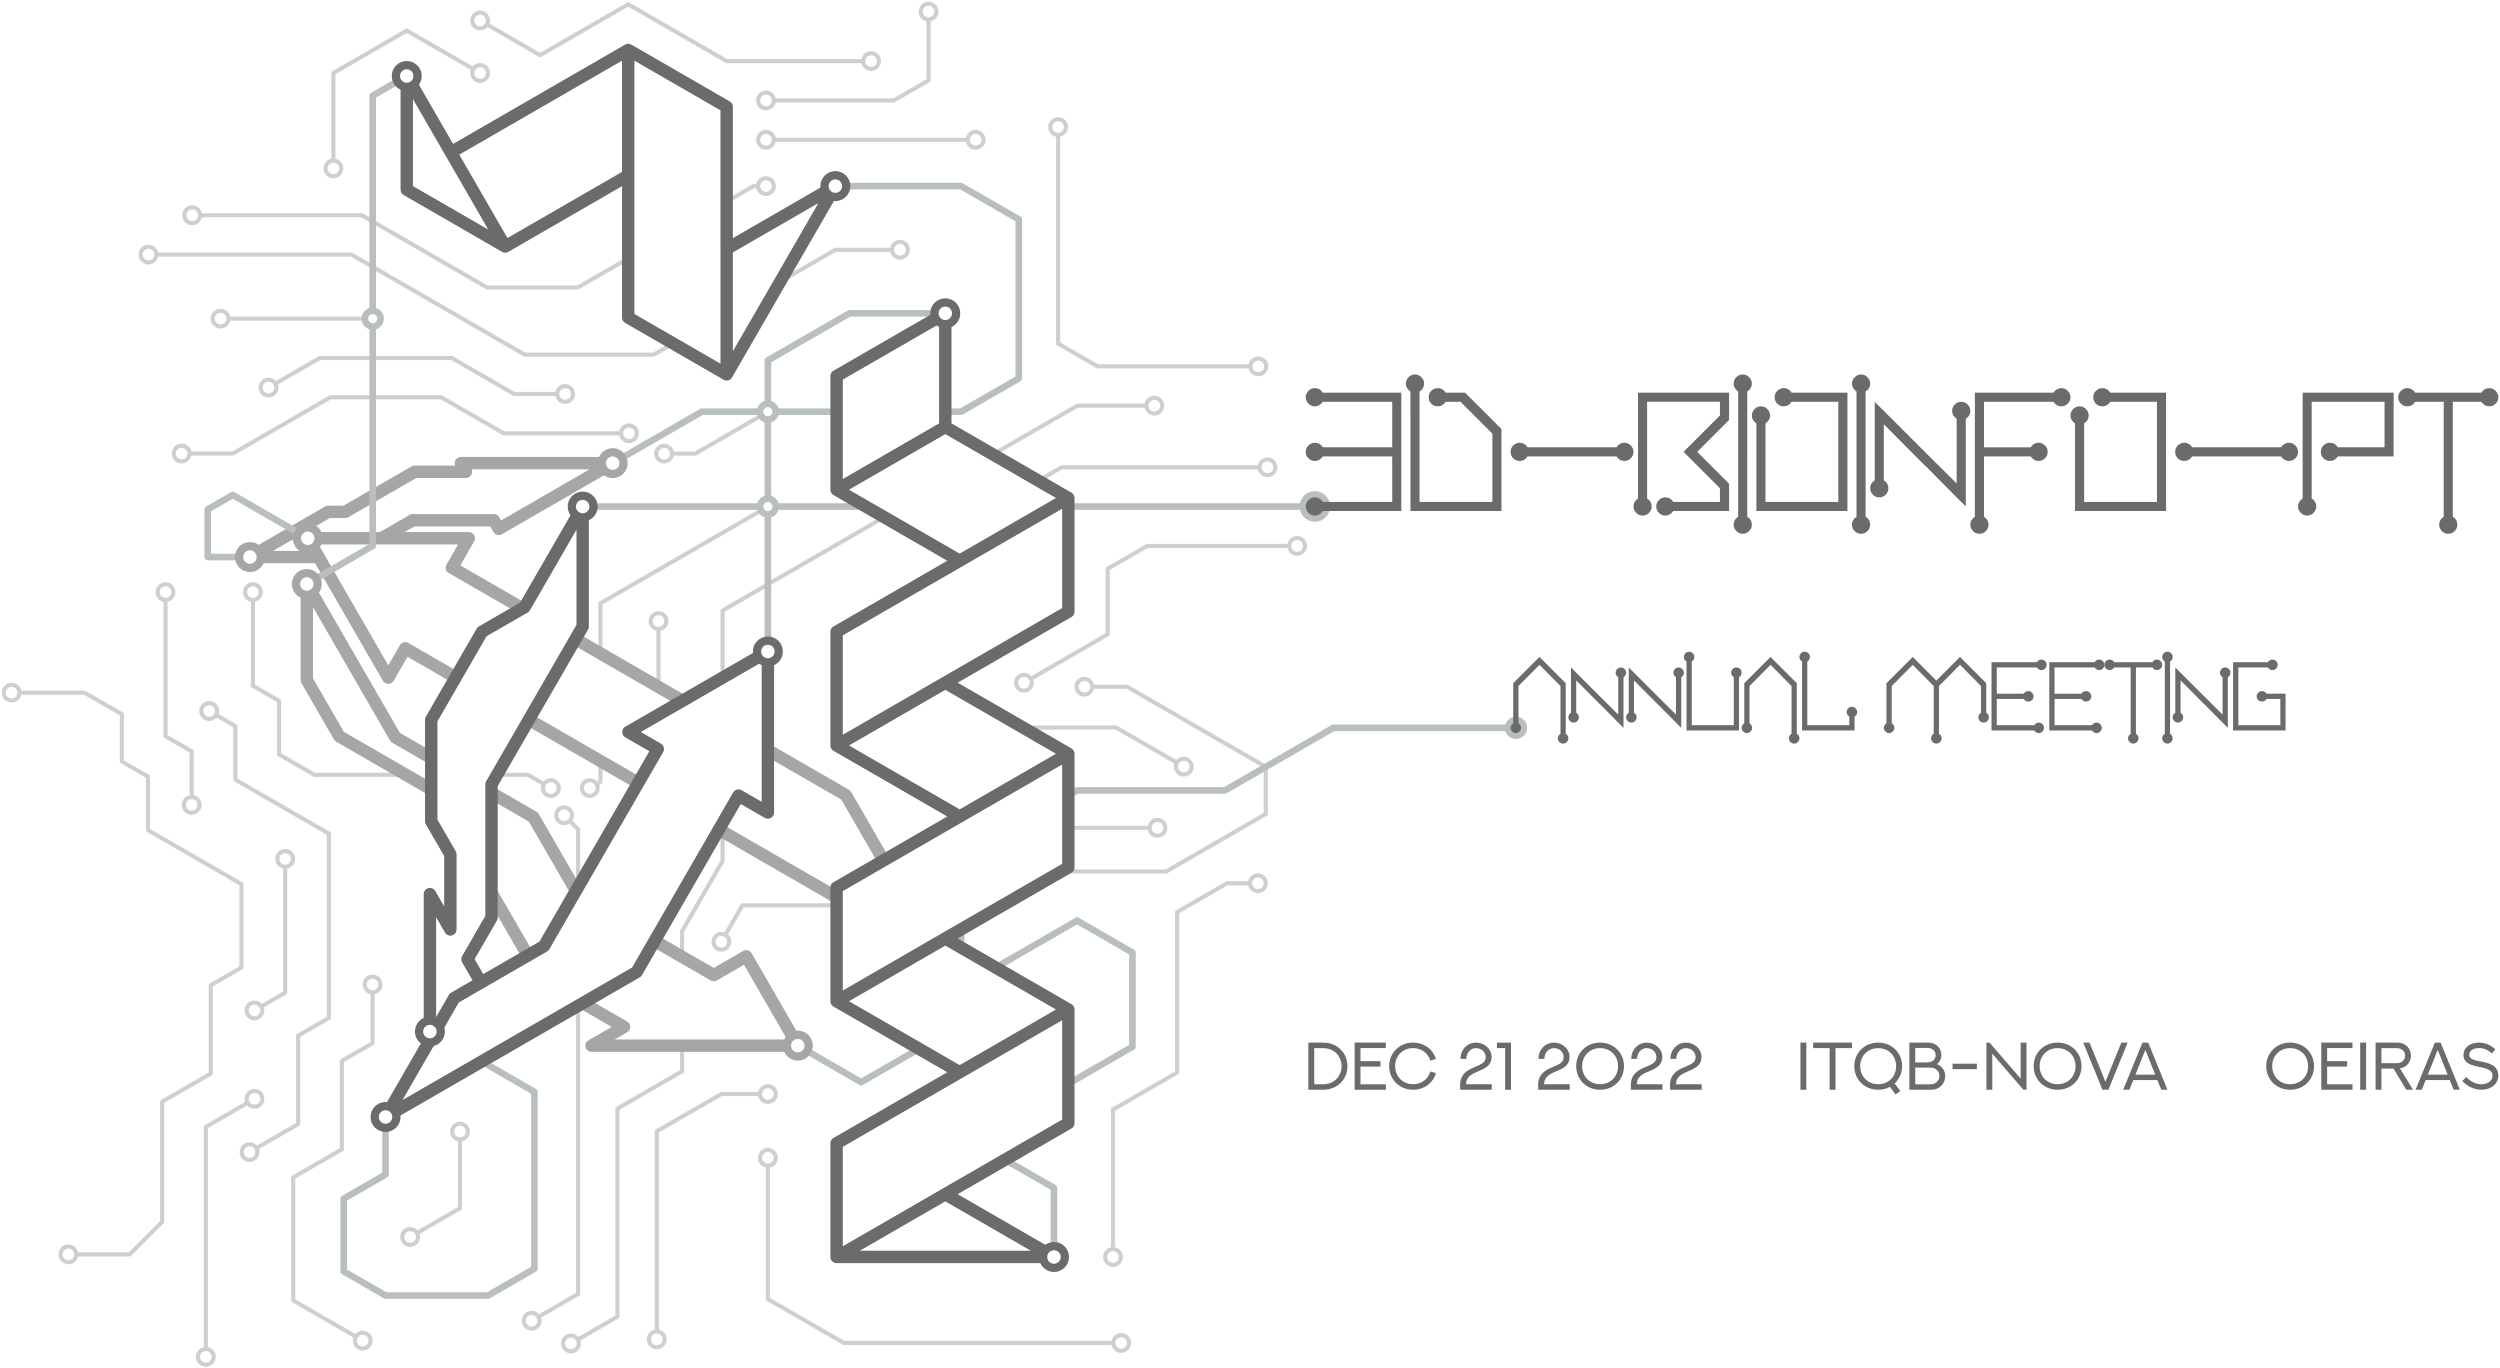 <?xml version="1.0" encoding="UTF-8" standalone="no"?>
<!-- Created with Inkscape (http://www.inkscape.org/) -->

<svg
   xmlns:dc="http://purl.org/dc/elements/1.1/"
   xmlns:cc="http://creativecommons.org/ns#"
   xmlns:rdf="http://www.w3.org/1999/02/22-rdf-syntax-ns#"
   xmlns:svg="http://www.w3.org/2000/svg"
   xmlns="http://www.w3.org/2000/svg"
   xmlns:sodipodi="http://sodipodi.sourceforge.net/DTD/sodipodi-0.dtd"
   xmlns:inkscape="http://www.inkscape.org/namespaces/inkscape"
   width="302.735mm"
   height="165.709mm"
   viewBox="0 0 302.735 165.709"
   version="1.1"
   id="svg1025"
   inkscape:version="0.92.3 (2405546, 2018-03-11)"
   sodipodi:docname="meeting-2022_paths.svg">
  <defs
     id="defs1019" />
  <sodipodi:namedview
     id="base"
     pagecolor="#ffffff"
     bordercolor="#666666"
     borderopacity="1.0"
     inkscape:pageopacity="0.0"
     inkscape:pageshadow="2"
     inkscape:zoom="0.49497475"
     inkscape:cx="-207.19487"
     inkscape:cy="478.62597"
     inkscape:document-units="mm"
     inkscape:current-layer="layer5"
     showgrid="false"
     showguides="true"
     inkscape:guide-bbox="true"
     inkscape:window-width="1920"
     inkscape:window-height="1043"
     inkscape:window-x="1080"
     inkscape:window-y="551"
     inkscape:window-maximized="1"
     inkscape:snap-smooth-nodes="true"
     inkscape:snap-intersection-paths="false"
     inkscape:object-paths="true"
     inkscape:snap-nodes="true"
     inkscape:snap-center="true"
     inkscape:snap-object-midpoints="true"
     fit-margin-top="0.2"
     fit-margin-right="0.2"
     fit-margin-bottom="0.2"
     fit-margin-left="0.2"
     inkscape:snap-bbox="true"
     inkscape:bbox-paths="true"
     inkscape:bbox-nodes="true"
     inkscape:snap-page="true" />
  <g
     inkscape:groupmode="layer"
     id="layer5"
     inkscape:label="Background wires"
     transform="translate(-16.037,-69.662)">
    <rect
       style="opacity:1;fill:#ffffff;fill-opacity:1;stroke:none;stroke-width:0.8;stroke-linecap:round;stroke-linejoin:round;stroke-miterlimit:4;stroke-dasharray:none;stroke-opacity:1;paint-order:normal"
       id="rect937"
       width="302.735"
       height="165.709"
       x="0"
       y="0"
       transform="translate(16.037,69.662)" />
    <path
       transform="translate(16.037,69.662)"
       inkscape:connector-curvature="0"
       id="path885-6"
       d="M 17.981,30.828 H 42.55 L 63.536,42.945 H 79.165 L 101.159,30.247 h 7.82"
       style="display:inline;opacity:1;vector-effect:none;fill:none;fill-opacity:1;stroke:#cfcfcf;stroke-width:0.5;stroke-linecap:round;stroke-linejoin:round;stroke-miterlimit:4;stroke-dasharray:none;stroke-dashoffset:0;stroke-opacity:1;paint-order:normal"
       sodipodi:nodetypes="cccc" />
    <path
       transform="translate(16.037,69.662)"
       sodipodi:nodetypes="ccccc"
       style="display:inline;opacity:1;vector-effect:none;fill:none;fill-opacity:1;stroke:#cfcfcf;stroke-width:0.5;stroke-linecap:round;stroke-linejoin:round;stroke-miterlimit:4;stroke-dasharray:none;stroke-dashoffset:0;stroke-opacity:1;paint-order:normal"
       d="m 68.434,47.707 h -6.174 l -7.551,-4.359 h -15.988 l -6.206,3.583"
       id="path887-8"
       inkscape:connector-curvature="0" />
    <path
       transform="translate(16.037,69.662)"
       id="path950-8"
       style="display:inline;opacity:1;vector-effect:none;fill:none;fill-opacity:1;stroke:#cfcfcf;stroke-width:0.5;stroke-linecap:round;stroke-linejoin:round;stroke-miterlimit:4;stroke-dasharray:none;stroke-dashoffset:0;stroke-opacity:1;paint-order:normal"
       d="m 64.378,159.937 5.629,-3.25 V 100.425 L 68.306,98.725 M 92.987,61.343 72.709,73.05 v 21.635 l -1.292,0.746"
       inkscape:connector-curvature="0"
       sodipodi:nodetypes="cccccccc" />
    <path
       transform="translate(16.037,69.662)"
       id="path1504-4"
       style="display:inline;opacity:1;vector-effect:none;fill:none;fill-opacity:1;stroke:#cfcfcf;stroke-width:0.5;stroke-linecap:round;stroke-linejoin:round;stroke-miterlimit:4;stroke-dasharray:none;stroke-dashoffset:0;stroke-opacity:1;paint-order:normal"
       d="m 92.987,49.852 -8.799,5.08 h -3.764 M 76.16,52.47 H 60.984 l -7.551,-4.36 -13.436,-1.1e-5 -11.796,6.811 h -6.204"
       inkscape:connector-curvature="0"
       sodipodi:nodetypes="ccccccccc" />
    <path
       transform="translate(16.037,69.662)"
       sodipodi:nodetypes="ccc"
       inkscape:connector-curvature="0"
       d="m 69.14,162.687 5.629,-3.25 v -25.193 l 7.822,-4.516 v -16.964 l 4.914,-8.511 V 73.925 L 130.459,49.125 h 9.322"
       style="display:inline;opacity:1;vector-effect:none;fill:none;fill-opacity:1;stroke:#cfcfcf;stroke-width:0.5;stroke-linecap:round;stroke-linejoin:round;stroke-miterlimit:4;stroke-dasharray:none;stroke-dashoffset:0;stroke-opacity:1;paint-order:normal"
       id="path1507-3" />
    <path
       transform="translate(16.037,69.662)"
       id="path1509-1"
       style="display:inline;opacity:1;vector-effect:none;fill:none;fill-opacity:1;stroke:#cfcfcf;stroke-width:0.5;stroke-linecap:round;stroke-linejoin:round;stroke-miterlimit:4;stroke-dasharray:none;stroke-dashoffset:0;stroke-opacity:1;paint-order:normal"
       d="m 79.531,162.187 v -25.193 l 7.822,-4.516 h 5.633"
       inkscape:connector-curvature="0"
       sodipodi:nodetypes="ccc" />
    <path
       transform="translate(16.037,69.662)"
       style="display:inline;opacity:1;vector-effect:none;fill:none;fill-opacity:1;stroke:#cfcfcf;stroke-width:0.5;stroke-linecap:round;stroke-linejoin:round;stroke-miterlimit:4;stroke-dasharray:none;stroke-dashoffset:0;stroke-opacity:1;paint-order:normal"
       d="m 92.987,140.208 v 17.105 l 9.201,5.312 h 33.585"
       id="path1511-4"
       inkscape:connector-curvature="0" />
    <path
       transform="translate(16.037,69.662)"
       inkscape:connector-curvature="0"
       id="path911-9"
       d="m 45.119,119.214 v 7.106 l -3.722,2.149 v 10.702 l -5.886,3.398 v 14.915 l 8.412,4.857 M 30.624,71.702 v 11.339 l 3.168,1.829 v 6.486 l 4.272,2.466 h 25.86 l 2.785,1.608"
       style="display:inline;opacity:1;vector-effect:none;fill:none;fill-opacity:1;stroke:#cfcfcf;stroke-width:0.5;stroke-linecap:round;stroke-linejoin:round;stroke-miterlimit:4;stroke-dasharray:none;stroke-dashoffset:0;stroke-opacity:1;paint-order:normal"
       sodipodi:nodetypes="cccccccccccccc" />
    <path
       transform="translate(16.037,69.662)"
       style="display:inline;opacity:1;vector-effect:none;fill:none;fill-opacity:1;stroke:#cfcfcf;stroke-width:0.5;stroke-linecap:round;stroke-linejoin:round;stroke-miterlimit:4;stroke-dasharray:none;stroke-dashoffset:0;stroke-opacity:1;paint-order:normal"
       d="m 25.333,86.096 3.168,1.829 v 6.486 l 11.326,6.539 v 22.313 l -3.722,2.149 v 10.702 l -5.886,3.398"
       id="path932-2"
       inkscape:connector-curvature="0"
       sodipodi:nodetypes="cccccccc" />
    <path
       transform="translate(16.037,69.662)"
       inkscape:connector-curvature="0"
       id="path934-0"
       d="m 20.041,71.702 v 17.45 l 3.168,1.829 v 6.486 m 11.326,6.539 v 16.203 l -3.722,2.149 m 0,10.702 -5.886,3.398 v 27.847"
       style="display:inline;opacity:1;vector-effect:none;fill:none;fill-opacity:1;stroke:#cfcfcf;stroke-width:0.5;stroke-linecap:round;stroke-linejoin:round;stroke-miterlimit:4;stroke-dasharray:none;stroke-dashoffset:0;stroke-opacity:1;paint-order:normal"
       sodipodi:nodetypes="cccccccccc" />
    <path
       transform="translate(16.037,69.662)"
       style="display:inline;opacity:1;vector-effect:none;fill:none;fill-opacity:1;stroke:#cfcfcf;stroke-width:0.5;stroke-linecap:round;stroke-linejoin:round;stroke-miterlimit:4;stroke-dasharray:none;stroke-dashoffset:0;stroke-opacity:1;paint-order:normal"
       d="M 8.285,151.897 H 15.698 l 3.938,-3.938 v -14.555 l 5.886,-3.398 v -10.702 l 3.722,-2.149 v -10.093 l -11.326,-6.539 v -6.486 l -3.168,-1.829 v -5.72 l -4.523,-2.612 H 1.403"
       id="path936-6"
       inkscape:connector-curvature="0"
       sodipodi:nodetypes="ccccccccccc" />
    <path
       transform="translate(16.037,69.662)"
       id="path1529-8"
       style="display:inline;opacity:1;vector-effect:none;fill:none;fill-opacity:1;stroke:#cfcfcf;stroke-width:0.5;stroke-linecap:round;stroke-linejoin:round;stroke-miterlimit:4;stroke-dasharray:none;stroke-dashoffset:0;stroke-opacity:1;paint-order:normal"
       d="m 157.076,66.106 h -18.143 l -4.802,2.773 v 7.943 l -10.138,5.853"
       inkscape:connector-curvature="0"
       sodipodi:nodetypes="cccc" />
    <path
       transform="translate(16.037,69.662)"
       id="path1536-9"
       style="display:inline;opacity:1;vector-effect:none;fill:none;fill-opacity:1;stroke:#cfcfcf;stroke-width:0.5;stroke-linecap:round;stroke-linejoin:round;stroke-miterlimit:4;stroke-dasharray:none;stroke-dashoffset:0;stroke-opacity:1;paint-order:normal"
       d="m 131.317,83.158 h 5.159 l 16.802,9.701 v 5.71 l -12.056,6.96 h -10.432 -12.841 l -15.21,4.102 H 89.899 l -2.545,4.408"
       inkscape:connector-curvature="0"
       sodipodi:nodetypes="cccccccccc" />
    <path
       transform="translate(16.037,69.662)"
       style="display:inline;opacity:1;vector-effect:none;fill:none;fill-opacity:1;stroke:#cfcfcf;stroke-width:0.5;stroke-linecap:round;stroke-linejoin:round;stroke-miterlimit:4;stroke-dasharray:none;stroke-dashoffset:0;stroke-opacity:1;paint-order:normal"
       d="M 79.742,85.975 V 75.202"
       id="path1543-2"
       inkscape:connector-curvature="0" />
    <path
       transform="translate(16.037,69.662)"
       sodipodi:nodetypes="cc"
       inkscape:connector-curvature="0"
       d="m 143.351,92.837 -8.2,-4.734 h -15.495"
       style="display:inline;opacity:1;vector-effect:none;fill:none;fill-opacity:1;stroke:#cfcfcf;stroke-width:0.5;stroke-linecap:round;stroke-linejoin:round;stroke-miterlimit:4;stroke-dasharray:none;stroke-dashoffset:0;stroke-opacity:1;paint-order:normal"
       id="path1545-6" />
    <path
       transform="translate(16.037,69.662)"
       style="display:inline;opacity:1;vector-effect:none;fill:none;fill-opacity:1;stroke:#cfcfcf;stroke-width:0.5;stroke-linecap:round;stroke-linejoin:round;stroke-miterlimit:4;stroke-dasharray:none;stroke-dashoffset:0;stroke-opacity:1;paint-order:normal"
       d="m 127.925,100.243 h 12.237"
       id="path1555-6"
       inkscape:connector-curvature="0" />
    <path
       transform="translate(16.037,69.662)"
       style="display:inline;opacity:1;vector-effect:none;fill:none;fill-opacity:1;stroke:#cfcfcf;stroke-width:0.5;stroke-linecap:round;stroke-linejoin:round;stroke-miterlimit:4;stroke-dasharray:none;stroke-dashoffset:0;stroke-opacity:1;paint-order:normal"
       d="M 45.132,38.585 H 26.711"
       id="path1573-4"
       inkscape:connector-curvature="0"
       sodipodi:nodetypes="cc" />
    <path
       transform="translate(16.037,69.662)"
       style="display:inline;opacity:1;vector-effect:none;fill:none;fill-opacity:1;stroke:#cfcfcf;stroke-width:0.5;stroke-linecap:round;stroke-linejoin:round;stroke-miterlimit:4;stroke-dasharray:none;stroke-dashoffset:0;stroke-opacity:1;paint-order:normal"
       d="M 40.37,20.394 V 8.835 l 8.885,-5.13 8.885,5.13"
       id="path1592-9"
       inkscape:connector-curvature="0"
       sodipodi:nodetypes="ccc" />
    <path
       transform="translate(16.037,69.662)"
       sodipodi:nodetypes="cc"
       inkscape:connector-curvature="0"
       id="path1600-5"
       d="M 58.14,2.485 65.406,6.68 76.076,0.52 87.996,7.402 h 17.487"
       style="display:inline;opacity:1;vector-effect:none;fill:none;fill-opacity:1;stroke:#cfcfcf;stroke-width:0.5;stroke-linecap:round;stroke-linejoin:round;stroke-miterlimit:4;stroke-dasharray:none;stroke-dashoffset:0;stroke-opacity:1;paint-order:normal" />
    <path
       transform="translate(16.037,69.662)"
       id="path1610-0"
       style="display:inline;opacity:1;vector-effect:none;fill:none;fill-opacity:1;stroke:#cfcfcf;stroke-width:0.5;stroke-linecap:round;stroke-linejoin:round;stroke-miterlimit:4;stroke-dasharray:none;stroke-dashoffset:0;stroke-opacity:1;paint-order:normal"
       d="m 23.273,26.066 h 20.553 l 15.147,8.745 H 69.976 L 91.236,22.537 h 1.523"
       inkscape:connector-curvature="0"
       sodipodi:nodetypes="cccccc" />
    <path
       transform="translate(16.037,69.662)"
       style="display:inline;opacity:1;vector-effect:none;fill:none;fill-opacity:1;stroke:#cfcfcf;stroke-width:0.5;stroke-linecap:round;stroke-linejoin:round;stroke-miterlimit:4;stroke-dasharray:none;stroke-dashoffset:0;stroke-opacity:1;paint-order:normal"
       d="m 92.758,12.164 h 15.474 l 4.212,-2.432 v -8.33"
       id="path1615-4"
       inkscape:connector-curvature="0"
       sodipodi:nodetypes="cc" />
    <path
       transform="translate(16.037,69.662)"
       style="display:inline;opacity:1;vector-effect:none;fill:none;fill-opacity:1;stroke:#cfcfcf;stroke-width:0.5;stroke-linecap:round;stroke-linejoin:round;stroke-miterlimit:4;stroke-dasharray:none;stroke-dashoffset:0;stroke-opacity:1;paint-order:normal"
       d="M 92.758,16.927 H 118.145"
       id="path1617-8"
       inkscape:connector-curvature="0" />
    <path
       transform="translate(16.037,69.662)"
       style="display:inline;opacity:1;vector-effect:none;fill:none;fill-opacity:1;stroke:#cfcfcf;stroke-width:0.5;stroke-linecap:round;stroke-linejoin:round;stroke-miterlimit:4;stroke-dasharray:none;stroke-dashoffset:0;stroke-opacity:1;paint-order:normal"
       d="m 153.479,56.581 h -24.923 l -8.249,4.763"
       id="path1519-7"
       inkscape:connector-curvature="0" />
    <path
       transform="translate(16.037,69.662)"
       style="display:inline;opacity:1;vector-effect:none;fill:none;fill-opacity:1;stroke:#cfcfcf;stroke-width:0.5;stroke-linecap:round;stroke-linejoin:round;stroke-miterlimit:4;stroke-dasharray:none;stroke-dashoffset:0;stroke-opacity:1;paint-order:normal"
       d="m 152.379,44.363 h -19.483 l -4.763,-2.75 V 15.388"
       id="path1579-1"
       inkscape:connector-curvature="0" />
    <circle
       transform="translate(16.037,69.662)"
       r="0.953"
       cy="66.106"
       cx="157.076"
       id="circle1619-72"
       style="display:inline;fill:#ffffff;fill-opacity:1;stroke:#cfcfcf;stroke-width:0.5;stroke-linecap:round;stroke-linejoin:round;stroke-miterlimit:4;stroke-dasharray:none;stroke-opacity:1;paint-order:normal" />
    <circle
       transform="translate(16.037,69.662)"
       r="0.953"
       cy="82.674"
       cx="123.993"
       id="circle1619-3-7"
       style="display:inline;fill:#ffffff;fill-opacity:1;stroke:#cfcfcf;stroke-width:0.5;stroke-linecap:round;stroke-linejoin:round;stroke-miterlimit:4;stroke-dasharray:none;stroke-opacity:1;paint-order:normal" />
    <circle
       transform="translate(16.037,69.662)"
       r="0.953"
       cy="83.158"
       cx="131.317"
       id="circle1619-6-2"
       style="display:inline;fill:#ffffff;fill-opacity:1;stroke:#cfcfcf;stroke-width:0.5;stroke-linecap:round;stroke-linejoin:round;stroke-miterlimit:4;stroke-dasharray:none;stroke-opacity:1;paint-order:normal" />
    <circle
       transform="translate(16.037,69.662)"
       r="0.953"
       cy="92.837"
       cx="143.351"
       id="circle1619-7-2"
       style="display:inline;fill:#ffffff;fill-opacity:1;stroke:#cfcfcf;stroke-width:0.5;stroke-linecap:round;stroke-linejoin:round;stroke-miterlimit:4;stroke-dasharray:none;stroke-opacity:1;paint-order:normal" />
    <circle
       transform="translate(16.037,69.662)"
       r="0.953"
       cy="100.243"
       cx="140.162"
       id="circle1619-5-6"
       style="display:inline;fill:#ffffff;fill-opacity:1;stroke:#cfcfcf;stroke-width:0.5;stroke-linecap:round;stroke-linejoin:round;stroke-miterlimit:4;stroke-dasharray:none;stroke-opacity:1;paint-order:normal" />
    <circle
       transform="translate(16.037,69.662)"
       r="0.953"
       cy="56.581"
       cx="153.479"
       id="circle1619-9-06"
       style="display:inline;fill:#ffffff;fill-opacity:1;stroke:#cfcfcf;stroke-width:0.5;stroke-linecap:round;stroke-linejoin:round;stroke-miterlimit:4;stroke-dasharray:none;stroke-opacity:1;paint-order:normal" />
    <circle
       transform="translate(16.037,69.662)"
       r="0.953"
       cy="49.125"
       cx="139.781"
       id="circle1619-9-1-1"
       style="display:inline;fill:#ffffff;fill-opacity:1;stroke:#cfcfcf;stroke-width:0.5;stroke-linecap:round;stroke-linejoin:round;stroke-miterlimit:4;stroke-dasharray:none;stroke-opacity:1;paint-order:normal" />
    <circle
       transform="translate(16.037,69.662)"
       r="0.953"
       cy="44.363"
       cx="152.379"
       id="circle1619-9-2-5"
       style="display:inline;fill:#ffffff;fill-opacity:1;stroke:#cfcfcf;stroke-width:0.5;stroke-linecap:round;stroke-linejoin:round;stroke-miterlimit:4;stroke-dasharray:none;stroke-opacity:1;paint-order:normal" />
    <circle
       transform="translate(16.037,69.662)"
       r="0.953"
       cy="15.388"
       cx="128.134"
       id="circle1619-9-7-9"
       style="display:inline;fill:#ffffff;fill-opacity:1;stroke:#cfcfcf;stroke-width:0.5;stroke-linecap:round;stroke-linejoin:round;stroke-miterlimit:4;stroke-dasharray:none;stroke-opacity:1;paint-order:normal" />
    <circle
       transform="translate(16.037,69.662)"
       r="0.953"
       cy="16.927"
       cx="118.145"
       id="circle1619-9-3-4"
       style="display:inline;fill:#ffffff;fill-opacity:1;stroke:#cfcfcf;stroke-width:0.5;stroke-linecap:round;stroke-linejoin:round;stroke-miterlimit:4;stroke-dasharray:none;stroke-opacity:1;paint-order:normal" />
    <circle
       transform="translate(16.037,69.662)"
       r="0.953"
       cy="16.927"
       cx="92.758"
       id="circle1619-9-6-9"
       style="display:inline;fill:#ffffff;fill-opacity:1;stroke:#cfcfcf;stroke-width:0.5;stroke-linecap:round;stroke-linejoin:round;stroke-miterlimit:4;stroke-dasharray:none;stroke-opacity:1;paint-order:normal" />
    <circle
       transform="translate(16.037,69.662)"
       r="0.953"
       cy="22.537"
       cx="92.758"
       id="circle1619-9-62-0"
       style="display:inline;fill:#ffffff;fill-opacity:1;stroke:#cfcfcf;stroke-width:0.5;stroke-linecap:round;stroke-linejoin:round;stroke-miterlimit:4;stroke-dasharray:none;stroke-opacity:1;paint-order:normal" />
    <circle
       transform="translate(16.037,69.662)"
       r="0.953"
       cy="12.164"
       cx="92.758"
       id="circle1619-9-61-9"
       style="display:inline;fill:#ffffff;fill-opacity:1;stroke:#cfcfcf;stroke-width:0.5;stroke-linecap:round;stroke-linejoin:round;stroke-miterlimit:4;stroke-dasharray:none;stroke-opacity:1;paint-order:normal" />
    <circle
       transform="translate(16.037,69.662)"
       r="0.953"
       cy="1.403"
       cx="112.444"
       id="circle1619-9-8-1"
       style="display:inline;fill:#ffffff;fill-opacity:1;stroke:#cfcfcf;stroke-width:0.5;stroke-linecap:round;stroke-linejoin:round;stroke-miterlimit:4;stroke-dasharray:none;stroke-opacity:1;paint-order:normal" />
    <circle
       transform="translate(16.037,69.662)"
       r="0.953"
       cy="7.402"
       cx="105.483"
       id="circle1619-9-79-7"
       style="display:inline;fill:#ffffff;fill-opacity:1;stroke:#cfcfcf;stroke-width:0.5;stroke-linecap:round;stroke-linejoin:round;stroke-miterlimit:4;stroke-dasharray:none;stroke-opacity:1;paint-order:normal" />
    <circle
       transform="translate(16.037,69.662)"
       r="0.953"
       cy="2.485"
       cx="58.14"
       id="circle1619-9-20-7"
       style="display:inline;fill:#ffffff;fill-opacity:1;stroke:#cfcfcf;stroke-width:0.5;stroke-linecap:round;stroke-linejoin:round;stroke-miterlimit:4;stroke-dasharray:none;stroke-opacity:1;paint-order:normal" />
    <circle
       transform="translate(16.037,69.662)"
       r="0.953"
       cy="8.835"
       cx="58.14"
       id="circle1619-9-23-1"
       style="display:inline;fill:#ffffff;fill-opacity:1;stroke:#cfcfcf;stroke-width:0.5;stroke-linecap:round;stroke-linejoin:round;stroke-miterlimit:4;stroke-dasharray:none;stroke-opacity:1;paint-order:normal" />
    <circle
       transform="translate(16.037,69.662)"
       r="0.953"
       cy="20.394"
       cx="40.37"
       id="circle1619-9-75-1"
       style="display:inline;fill:#ffffff;fill-opacity:1;stroke:#cfcfcf;stroke-width:0.5;stroke-linecap:round;stroke-linejoin:round;stroke-miterlimit:4;stroke-dasharray:none;stroke-opacity:1;paint-order:normal" />
    <circle
       transform="translate(16.037,69.662)"
       r="0.953"
       cy="95.431"
       cx="66.709"
       id="circle1619-9-9-5"
       style="display:inline;fill:#ffffff;fill-opacity:1;stroke:#cfcfcf;stroke-width:0.5;stroke-linecap:round;stroke-linejoin:round;stroke-miterlimit:4;stroke-dasharray:none;stroke-opacity:1;paint-order:normal" />
    <circle
       transform="translate(16.037,69.662)"
       r="0.953"
       cy="95.431"
       cx="71.417"
       id="circle1619-9-22-9"
       style="display:inline;fill:#ffffff;fill-opacity:1;stroke:#cfcfcf;stroke-width:0.5;stroke-linecap:round;stroke-linejoin:round;stroke-miterlimit:4;stroke-dasharray:none;stroke-opacity:1;paint-order:normal" />
    <circle
       transform="translate(16.037,69.662)"
       r="0.953"
       cy="98.725"
       cx="68.306"
       id="circle1619-9-89-7"
       style="display:inline;fill:#ffffff;fill-opacity:1;stroke:#cfcfcf;stroke-width:0.5;stroke-linecap:round;stroke-linejoin:round;stroke-miterlimit:4;stroke-dasharray:none;stroke-opacity:1;paint-order:normal" />
    <circle
       transform="translate(16.037,69.662)"
       r="0.953"
       cy="75.202"
       cx="79.742"
       id="circle1619-9-73-7"
       style="display:inline;fill:#ffffff;fill-opacity:1;stroke:#cfcfcf;stroke-width:0.5;stroke-linecap:round;stroke-linejoin:round;stroke-miterlimit:4;stroke-dasharray:none;stroke-opacity:1;paint-order:normal" />
    <circle
       transform="translate(16.037,69.662)"
       r="0.953"
       cy="114.04"
       cx="87.354"
       id="circle1619-9-612-6"
       style="display:inline;fill:#ffffff;fill-opacity:1;stroke:#cfcfcf;stroke-width:0.5;stroke-linecap:round;stroke-linejoin:round;stroke-miterlimit:4;stroke-dasharray:none;stroke-opacity:1;paint-order:normal" />
    <circle
       transform="translate(16.037,69.662)"
       r="0.953"
       cy="132.478"
       cx="92.987"
       id="circle1619-9-93-7"
       style="display:inline;fill:#ffffff;fill-opacity:1;stroke:#cfcfcf;stroke-width:0.5;stroke-linecap:round;stroke-linejoin:round;stroke-miterlimit:4;stroke-dasharray:none;stroke-opacity:1;paint-order:normal" />
    <circle
       transform="translate(16.037,69.662)"
       r="0.953"
       cy="140.208"
       cx="92.987"
       id="circle1619-9-19-3"
       style="display:inline;fill:#ffffff;fill-opacity:1;stroke:#cfcfcf;stroke-width:0.5;stroke-linecap:round;stroke-linejoin:round;stroke-miterlimit:4;stroke-dasharray:none;stroke-opacity:1;paint-order:normal" />
    <circle
       transform="translate(16.037,69.662)"
       r="0.953"
       cy="162.187"
       cx="79.531"
       id="circle1619-9-4-6"
       style="display:inline;fill:#ffffff;fill-opacity:1;stroke:#cfcfcf;stroke-width:0.5;stroke-linecap:round;stroke-linejoin:round;stroke-miterlimit:4;stroke-dasharray:none;stroke-opacity:1;paint-order:normal" />
    <circle
       transform="translate(16.037,69.662)"
       r="0.953"
       cy="162.687"
       cx="69.14"
       id="circle1619-9-78-5"
       style="display:inline;fill:#ffffff;fill-opacity:1;stroke:#cfcfcf;stroke-width:0.5;stroke-linecap:round;stroke-linejoin:round;stroke-miterlimit:4;stroke-dasharray:none;stroke-opacity:1;paint-order:normal" />
    <circle
       transform="translate(16.037,69.662)"
       r="0.953"
       cy="159.937"
       cx="64.378"
       id="circle1619-9-45-6"
       style="display:inline;fill:#ffffff;fill-opacity:1;stroke:#cfcfcf;stroke-width:0.5;stroke-linecap:round;stroke-linejoin:round;stroke-miterlimit:4;stroke-dasharray:none;stroke-opacity:1;paint-order:normal" />
    <circle
       transform="translate(16.037,69.662)"
       r="0.953"
       cy="162.341"
       cx="43.923"
       id="circle1619-9-0-3"
       style="display:inline;fill:#ffffff;fill-opacity:1;stroke:#cfcfcf;stroke-width:0.5;stroke-linecap:round;stroke-linejoin:round;stroke-miterlimit:4;stroke-dasharray:none;stroke-opacity:1;paint-order:normal" />
    <circle
       transform="translate(16.037,69.662)"
       r="0.953"
       cy="162.625"
       cx="135.772"
       id="circle1619-9-36-9"
       style="display:inline;fill:#ffffff;fill-opacity:1;stroke:#cfcfcf;stroke-width:0.5;stroke-linecap:round;stroke-linejoin:round;stroke-miterlimit:4;stroke-dasharray:none;stroke-opacity:1;paint-order:normal" />
    <circle
       transform="translate(16.037,69.662)"
       r="0.953"
       cy="164.306"
       cx="24.927"
       id="circle1619-9-10-4"
       style="display:inline;fill:#ffffff;fill-opacity:1;stroke:#cfcfcf;stroke-width:0.5;stroke-linecap:round;stroke-linejoin:round;stroke-miterlimit:4;stroke-dasharray:none;stroke-opacity:1;paint-order:normal" />
    <circle
       transform="translate(16.037,69.662)"
       r="0.953"
       cy="133.06"
       cx="30.813"
       id="circle1619-9-63-8"
       style="display:inline;fill:#ffffff;fill-opacity:1;stroke:#cfcfcf;stroke-width:0.5;stroke-linecap:round;stroke-linejoin:round;stroke-miterlimit:4;stroke-dasharray:none;stroke-opacity:1;paint-order:normal" />
    <circle
       transform="translate(16.037,69.662)"
       r="0.953"
       cy="139.514"
       cx="30.219"
       id="circle1619-9-206-1"
       style="display:inline;fill:#ffffff;fill-opacity:1;stroke:#cfcfcf;stroke-width:0.5;stroke-linecap:round;stroke-linejoin:round;stroke-miterlimit:4;stroke-dasharray:none;stroke-opacity:1;paint-order:normal" />
    <circle
       transform="translate(16.037,69.662)"
       r="0.953"
       cy="151.897"
       cx="8.285"
       id="circle1619-9-15-2"
       style="display:inline;fill:#ffffff;fill-opacity:1;stroke:#cfcfcf;stroke-width:0.5;stroke-linecap:round;stroke-linejoin:round;stroke-miterlimit:4;stroke-dasharray:none;stroke-opacity:1;paint-order:normal" />
    <circle
       transform="translate(16.037,69.662)"
       r="0.953"
       cy="122.358"
       cx="30.813"
       id="circle1619-9-5-9"
       style="display:inline;fill:#ffffff;fill-opacity:1;stroke:#cfcfcf;stroke-width:0.5;stroke-linecap:round;stroke-linejoin:round;stroke-miterlimit:4;stroke-dasharray:none;stroke-opacity:1;paint-order:normal" />
    <circle
       transform="translate(16.037,69.662)"
       r="0.953"
       cy="119.214"
       cx="45.119"
       id="circle1619-9-47-3"
       style="display:inline;fill:#ffffff;fill-opacity:1;stroke:#cfcfcf;stroke-width:0.5;stroke-linecap:round;stroke-linejoin:round;stroke-miterlimit:4;stroke-dasharray:none;stroke-opacity:1;paint-order:normal" />
    <circle
       transform="translate(16.037,69.662)"
       r="0.953"
       cy="104.006"
       cx="34.535"
       id="circle1619-9-65-9"
       style="display:inline;fill:#ffffff;fill-opacity:1;stroke:#cfcfcf;stroke-width:0.5;stroke-linecap:round;stroke-linejoin:round;stroke-miterlimit:4;stroke-dasharray:none;stroke-opacity:1;paint-order:normal" />
    <circle
       transform="translate(16.037,69.662)"
       r="0.953"
       cy="97.467"
       cx="23.209"
       id="circle1619-9-69-0"
       style="display:inline;fill:#ffffff;fill-opacity:1;stroke:#cfcfcf;stroke-width:0.5;stroke-linecap:round;stroke-linejoin:round;stroke-miterlimit:4;stroke-dasharray:none;stroke-opacity:1;paint-order:normal" />
    <circle
       transform="translate(16.037,69.662)"
       r="0.953"
       cy="83.875"
       cx="1.403"
       id="circle1619-9-37-8"
       style="display:inline;fill:#ffffff;fill-opacity:1;stroke:#cfcfcf;stroke-width:0.5;stroke-linecap:round;stroke-linejoin:round;stroke-miterlimit:4;stroke-dasharray:none;stroke-opacity:1;paint-order:normal" />
    <circle
       transform="translate(16.037,69.662)"
       r="0.953"
       cy="71.702"
       cx="20.041"
       id="circle1619-9-452-8"
       style="display:inline;fill:#ffffff;fill-opacity:1;stroke:#cfcfcf;stroke-width:0.5;stroke-linecap:round;stroke-linejoin:round;stroke-miterlimit:4;stroke-dasharray:none;stroke-opacity:1;paint-order:normal" />
    <circle
       transform="translate(16.037,69.662)"
       r="0.953"
       cy="86.096"
       cx="25.333"
       id="circle1619-9-54-5"
       style="display:inline;fill:#ffffff;fill-opacity:1;stroke:#cfcfcf;stroke-width:0.5;stroke-linecap:round;stroke-linejoin:round;stroke-miterlimit:4;stroke-dasharray:none;stroke-opacity:1;paint-order:normal" />
    <circle
       transform="translate(16.037,69.662)"
       r="0.953"
       cy="71.702"
       cx="30.624"
       id="circle1619-9-74-0"
       style="display:inline;fill:#ffffff;fill-opacity:1;stroke:#cfcfcf;stroke-width:0.5;stroke-linecap:round;stroke-linejoin:round;stroke-miterlimit:4;stroke-dasharray:none;stroke-opacity:1;paint-order:normal" />
    <circle
       transform="translate(16.037,69.662)"
       r="0.953"
       cy="54.932"
       cx="80.424"
       id="circle1619-9-43-9"
       style="display:inline;fill:#ffffff;fill-opacity:1;stroke:#cfcfcf;stroke-width:0.5;stroke-linecap:round;stroke-linejoin:round;stroke-miterlimit:4;stroke-dasharray:none;stroke-opacity:1;paint-order:normal" />
    <circle
       transform="translate(16.037,69.662)"
       r="0.953"
       cy="52.47"
       cx="76.16"
       id="circle1619-9-07-6"
       style="display:inline;fill:#ffffff;fill-opacity:1;stroke:#cfcfcf;stroke-width:0.5;stroke-linecap:round;stroke-linejoin:round;stroke-miterlimit:4;stroke-dasharray:none;stroke-opacity:1;paint-order:normal" />
    <circle
       transform="translate(16.037,69.662)"
       r="0.953"
       cy="47.707"
       cx="68.434"
       id="circle1619-9-86-3"
       style="display:inline;fill:#ffffff;fill-opacity:1;stroke:#cfcfcf;stroke-width:0.5;stroke-linecap:round;stroke-linejoin:round;stroke-miterlimit:4;stroke-dasharray:none;stroke-opacity:1;paint-order:normal" />
    <circle
       transform="translate(16.037,69.662)"
       r="0.953"
       cy="46.931"
       cx="32.515"
       id="circle1619-9-88-8"
       style="display:inline;fill:#ffffff;fill-opacity:1;stroke:#cfcfcf;stroke-width:0.5;stroke-linecap:round;stroke-linejoin:round;stroke-miterlimit:4;stroke-dasharray:none;stroke-opacity:1;paint-order:normal" />
    <circle
       transform="translate(16.037,69.662)"
       r="0.953"
       cy="54.921"
       cx="21.997"
       id="circle1619-9-431-5"
       style="display:inline;fill:#ffffff;fill-opacity:1;stroke:#cfcfcf;stroke-width:0.5;stroke-linecap:round;stroke-linejoin:round;stroke-miterlimit:4;stroke-dasharray:none;stroke-opacity:1;paint-order:normal" />
    <circle
       transform="translate(16.037,69.662)"
       r="0.953"
       cy="38.585"
       cx="26.711"
       id="circle1619-9-49-6"
       style="display:inline;fill:#ffffff;fill-opacity:1;stroke:#cfcfcf;stroke-width:0.5;stroke-linecap:round;stroke-linejoin:round;stroke-miterlimit:4;stroke-dasharray:none;stroke-opacity:1;paint-order:normal" />
    <circle
       transform="translate(16.037,69.662)"
       r="0.953"
       cy="30.828"
       cx="17.981"
       id="circle1619-9-2068-1"
       style="display:inline;fill:#ffffff;fill-opacity:1;stroke:#cfcfcf;stroke-width:0.5;stroke-linecap:round;stroke-linejoin:round;stroke-miterlimit:4;stroke-dasharray:none;stroke-opacity:1;paint-order:normal" />
    <circle
       transform="translate(16.037,69.662)"
       r="0.953"
       cy="26.066"
       cx="23.273"
       id="circle1619-9-92-1"
       style="display:inline;fill:#ffffff;fill-opacity:1;stroke:#cfcfcf;stroke-width:0.5;stroke-linecap:round;stroke-linejoin:round;stroke-miterlimit:4;stroke-dasharray:none;stroke-opacity:1;paint-order:normal" />
    <circle
       transform="translate(16.037,69.662)"
       r="0.953"
       cy="30.247"
       cx="108.979"
       id="circle1619-9-3-6-5"
       style="display:inline;fill:#ffffff;fill-opacity:1;stroke:#cfcfcf;stroke-width:0.5;stroke-linecap:round;stroke-linejoin:round;stroke-miterlimit:4;stroke-dasharray:none;stroke-opacity:1;paint-order:normal" />
    <path
       transform="translate(16.037,69.662)"
       id="path985-9"
       style="display:inline;opacity:1;vector-effect:none;fill:none;fill-opacity:1;stroke:#cfcfcf;stroke-width:0.5;stroke-linecap:round;stroke-linejoin:round;stroke-miterlimit:4;stroke-dasharray:none;stroke-dashoffset:0;stroke-opacity:1;paint-order:normal"
       d="m 152.324,106.957 h -3.747 l -6.037,3.486 v 19.434 l -7.764,4.483 v 17.855"
       inkscape:connector-curvature="0"
       sodipodi:nodetypes="cccccc" />
    <path
       transform="translate(16.037,69.662)"
       id="path985-3"
       style="display:inline;opacity:1;vector-effect:none;fill:none;fill-opacity:1;stroke:#cfcfcf;stroke-width:0.5;stroke-linecap:round;stroke-linejoin:round;stroke-miterlimit:4;stroke-dasharray:none;stroke-dashoffset:0;stroke-opacity:1;paint-order:normal"
       d="m 49.664,149.795 6.037,-3.486 v -9.287"
       inkscape:connector-curvature="0"
       sodipodi:nodetypes="ccc" />
    <circle
       transform="translate(16.037,69.662)"
       style="display:inline;fill:#ffffff;fill-opacity:1;stroke:#cfcfcf;stroke-width:0.5;stroke-linecap:round;stroke-linejoin:round;stroke-miterlimit:4;stroke-dasharray:none;stroke-opacity:1;paint-order:normal"
       id="circle976"
       cx="49.664"
       cy="149.795"
       r="0.953" />
    <circle
       transform="translate(16.037,69.662)"
       r="0.953"
       cy="137.022"
       cx="55.702"
       id="circle978"
       style="display:inline;fill:#ffffff;fill-opacity:1;stroke:#cfcfcf;stroke-width:0.5;stroke-linecap:round;stroke-linejoin:round;stroke-miterlimit:4;stroke-dasharray:none;stroke-opacity:1;paint-order:normal" />
    <circle
       transform="translate(16.037,69.662)"
       r="0.953"
       cy="152.214"
       cx="134.776"
       id="circle1619-62-1"
       style="display:inline;fill:#ffffff;fill-opacity:1;stroke:#cfcfcf;stroke-width:0.5;stroke-linecap:round;stroke-linejoin:round;stroke-miterlimit:4;stroke-dasharray:none;stroke-opacity:1;paint-order:normal" />
    <circle
       style="display:inline;fill:#ffffff;fill-opacity:1;stroke:#cfcfcf;stroke-width:0.5;stroke-linecap:round;stroke-linejoin:round;stroke-miterlimit:4;stroke-dasharray:none;stroke-opacity:1;paint-order:normal"
       id="circle989"
       cx="168.361"
       cy="176.619"
       r="0.953" />
  </g>
  <g
     inkscape:groupmode="layer"
     id="layer4"
     inkscape:label="Botlevel"
     style="display:inline"
     transform="translate(-16.037,-69.662)">
    <path
       id="path1860"
       style="opacity:1;vector-effect:none;fill:#ffffff;fill-opacity:1;stroke:#a6a6a6;stroke-width:1.5;stroke-linecap:round;stroke-linejoin:round;stroke-miterlimit:4;stroke-dasharray:none;stroke-dashoffset:0;stroke-opacity:1;paint-order:normal"
       d="m 71.846,125.746 0.604,1.046 h -6.209 l -8.41,4.855 h -2.057 l -9.472,5.468 h 11.996 l 7.717,-4.456 h 9.822 l 0.604,1.046 13.788,-7.96 z"
       inkscape:connector-curvature="0"
       sodipodi:nodetypes="cccccccccccc" />
    <path
       id="path1834"
       style="display:inline;opacity:1;vector-effect:none;fill:#ffffff;fill-opacity:1;stroke:#a6a6a6;stroke-width:1.5;stroke-linecap:round;stroke-linejoin:round;stroke-miterlimit:4;stroke-dasharray:none;stroke-dashoffset:0;stroke-opacity:1;paint-order:normal"
       d="m 118.465,165.947 -47.712,-27.547 2.054,-3.558 h -19.5 l 9.75,16.888 2.054,-3.558 64.635,37.317 z"
       inkscape:connector-curvature="0"
       sodipodi:nodetypes="cccccccc" />
    <path
       style="opacity:1;vector-effect:none;fill:#ffffff;fill-opacity:1;stroke:#a6a6a6;stroke-width:1.5;stroke-linecap:round;stroke-linejoin:round;stroke-miterlimit:4;stroke-dasharray:none;stroke-dashoffset:0;stroke-opacity:1;paint-order:normal"
       d="M 98.823,124.627 Z"
       id="path1852"
       inkscape:connector-curvature="0" />
    <path
       id="path1871"
       style="opacity:1;vector-effect:none;fill:#ffffff;fill-opacity:1;stroke:#a6a6a6;stroke-width:1.5;stroke-linecap:round;stroke-linejoin:round;stroke-miterlimit:4;stroke-dasharray:none;stroke-dashoffset:0;stroke-opacity:1;paint-order:normal"
       d="m 81.604,188.239 -13.229,-22.913 -11.248,-6.494 -3.94,-6.825 v -11.626 l 10.723,18.572 16.719,9.653 5.649,9.784 16.193,9.349 3.934,-2.271 6.245,10.817 H 87.669 l 3.934,-2.271 z"
       inkscape:connector-curvature="0"
       sodipodi:nodetypes="cccccccccccccc" />
  </g>
  <g
     inkscape:groupmode="layer"
     id="layer7"
     inkscape:label="BotBB"
     style="display:inline"
     transform="translate(-16.037,-69.662)">
    <path
       id="path1897"
       style="opacity:1;vector-effect:none;fill:none;fill-opacity:1;stroke:#b8bfbe;stroke-width:0.8;stroke-linecap:round;stroke-linejoin:round;stroke-miterlimit:4;stroke-dasharray:none;stroke-dashoffset:0;stroke-opacity:1;paint-order:normal"
       d="m 46.302,137.116 h -5.108 v -5.77 l 3.029,-1.749 9.084,5.245"
       inkscape:connector-curvature="0"
       sodipodi:nodetypes="ccccc" />
    <path
       id="path1907"
       style="opacity:1;vector-effect:none;fill:none;fill-opacity:1;stroke:#b8bfbe;stroke-width:0.8;stroke-linecap:round;stroke-linejoin:round;stroke-miterlimit:4;stroke-dasharray:none;stroke-dashoffset:0;stroke-opacity:1;paint-order:normal"
       d="m 65.292,78.866 -4.123,2.38 v 54.525 l -7.982,4.608"
       inkscape:connector-curvature="0"
       sodipodi:nodetypes="cccc" />
    <path
       style="opacity:1;vector-effect:none;fill:none;fill-opacity:1;stroke:#b8bfbe;stroke-width:0.8;stroke-linecap:round;stroke-linejoin:round;stroke-miterlimit:4;stroke-dasharray:none;stroke-dashoffset:0;stroke-opacity:1;paint-order:normal"
       d="m 112.649,196.283 7.665,4.425 12.107,-6.99 v -20.235 l 14.042,-8.107 h 17.907 l 13.127,-7.579 h 22.111"
       id="path1910"
       inkscape:connector-curvature="0"
       sodipodi:nodetypes="ccccccc" />
    <path
       id="path1915"
       style="display:inline;opacity:1;vector-effect:none;fill:none;fill-opacity:1;stroke:#b8bfbe;stroke-width:0.8;stroke-linecap:round;stroke-linejoin:round;stroke-miterlimit:4;stroke-dasharray:none;stroke-dashoffset:0;stroke-opacity:1;paint-order:normal"
       d="m 153.169,185.014 -6.706,-3.872 -12.122,6.999 -4.595,-2.653 m 23.423,-0.474 v 11.403 l -19.558,11.292 10.056,5.806 v 8.361"
       inkscape:connector-curvature="0"
       sodipodi:nodetypes="ccccccccc" />
  </g>
  <g
     inkscape:groupmode="layer"
     id="layer6"
     inkscape:label="TopBB"
     style="display:inline"
     transform="translate(-16.037,-69.662)">
    <path
       id="path1912"
       style="opacity:1;vector-effect:none;fill:none;fill-opacity:1;stroke:#b8bfbe;stroke-width:0.8;stroke-linecap:round;stroke-linejoin:round;stroke-miterlimit:4;stroke-dasharray:none;stroke-dashoffset:0;stroke-opacity:1;paint-order:normal"
       d="m 130.505,107.602 h -11.607 l -9.875,5.701 v 35.251"
       inkscape:connector-curvature="0"
       sodipodi:nodetypes="cccc" />
    <path
       id="path1928"
       style="opacity:1;vector-effect:none;fill:none;fill-opacity:1;stroke:#b8bfbe;stroke-width:0.8;stroke-linecap:round;stroke-linejoin:round;stroke-miterlimit:4;stroke-dasharray:none;stroke-dashoffset:0;stroke-opacity:1;paint-order:normal"
       d="m 68.098,194.576 12.654,7.306 2e-6,21.413 -5.629,3.25 H 62.725 l -5.067,-2.926 v -8.805 l 5.067,-2.926 v -6.968"
       inkscape:connector-curvature="0"
       sodipodi:nodetypes="ccccccccc" />
    <path
       style="opacity:1;vector-effect:none;fill:none;fill-opacity:1;stroke:#b8bfbe;stroke-width:0.8;stroke-linecap:round;stroke-linejoin:round;stroke-miterlimit:4;stroke-dasharray:none;stroke-dashoffset:0;stroke-opacity:1;paint-order:normal"
       d="M 86.595,131.005 H 175.262"
       id="path1945"
       inkscape:connector-curvature="0"
       sodipodi:nodetypes="cc" />
    <path
       id="path1938"
       style="display:inline;opacity:1;vector-effect:none;fill:none;fill-opacity:1;stroke:#b8bfbe;stroke-width:0.8;stroke-linecap:round;stroke-linejoin:round;stroke-miterlimit:4;stroke-dasharray:none;stroke-dashoffset:0;stroke-opacity:1;paint-order:normal"
       d="m 117.196,92.199 15.226,-1e-6 6.987,4.034 v 19.247 l -6.987,4.034 h -31.397 l -10.795,6.232"
       inkscape:connector-curvature="0"
       sodipodi:nodetypes="ccccccc" />
  </g>
  <g
     inkscape:label="Toplevel"
     inkscape:groupmode="layer"
     id="layer1"
     style="display:inline"
     transform="translate(-16.037,-69.662)">
    <path
       style="opacity:1;vector-effect:none;fill:#ffffff;fill-opacity:1;stroke:#6b6b6b;stroke-width:1.5;stroke-linecap:round;stroke-linejoin:round;stroke-miterlimit:4;stroke-dasharray:none;stroke-dashoffset:0;stroke-opacity:1;paint-order:normal"
       d="m 68.098,194.576 v -16.644 l 2.474,4.284 v -9.095 l -2.316,-4.011 v -12.292 l 6.154,-10.66 5.156,-2.977 7.029,-12.175 v 14.521 l -11.04,19.122 v 16.124 l -2.909,5.038 2.658,4.604 -7.207,4.161"
       id="path1797"
       inkscape:connector-curvature="0"
       sodipodi:nodetypes="ccccccccccccccc" />
    <path
       id="path1777"
       style="opacity:1;vector-effect:none;fill:#ffffff;fill-opacity:1;stroke:#6b6b6b;stroke-width:1.5;stroke-linecap:round;stroke-linejoin:round;stroke-miterlimit:4;stroke-dasharray:none;stroke-dashoffset:0;stroke-opacity:1;paint-order:normal"
       d="m 117.342,221.876 13.163,-7.6 m 1.738,-14.768 13.163,-7.6 m -28.063,-1.003 13.163,-7.6 m 1.738,-14.768 13.163,-7.6 m -28.063,-1.003 13.163,-7.6 m 1.738,-14.768 13.163,-7.6 m -28.063,-1.003 13.163,-7.6 m -13.163,100.509 v -13.764 l 14.9,-8.603 -14.9,-8.603 v -13.764 l 14.9,-8.603 -14.9,-8.603 v -13.764 l 14.9,-8.603 -14.9,-8.603 v -13.764 l 13.163,-7.6 v 13.764 l 14.9,8.603 v 13.764 l -14.9,8.603 14.9,8.603 v 13.764 l -14.9,8.603 14.9,8.603 v 13.764 l -14.9,8.603 13.163,7.6 z"
       inkscape:connector-curvature="0" />
    <path
       id="path1779-7"
       style="display:inline;opacity:1;vector-effect:none;fill:#ffffff;fill-opacity:1;stroke:#6b6b6b;stroke-width:1.5;stroke-linecap:round;stroke-linejoin:round;stroke-miterlimit:4;stroke-dasharray:none;stroke-dashoffset:0;stroke-opacity:1;paint-order:normal"
       d="m 109.023,148.555 v 19.5 l -3.558,-2.054 -12.335,21.365 -30.405,17.554 8.322,-14.414 10.863,-6.272 13.784,-23.875 -3.558,-2.054 16.888,-9.75"
       inkscape:connector-curvature="0"
       sodipodi:nodetypes="cccccccccc" />
    <path
       inkscape:connector-curvature="0"
       id="path1777-5"
       style="display:inline;opacity:1;vector-effect:none;fill:#ffffff;fill-opacity:1;stroke:#6b6b6b;stroke-width:1.5;stroke-linecap:round;stroke-linejoin:round;stroke-miterlimit:4;stroke-dasharray:none;stroke-dashoffset:0;stroke-opacity:1;paint-order:normal"
       d="m 104.033,114.998 -2e-5,-15.199 M 92.112,90.91 V 75.711 m -21.482,12.403 21.482,-12.403 11.92,6.882 -1e-5,17.205 13.163,-7.6 -13.163,22.799 -11.92,-6.882 -1e-5,-17.206 -14.9,8.603 -11.92,-6.882 8e-6,-13.764 M 77.212,99.513 65.292,78.866"
       sodipodi:nodetypes="ccccccccccccccccc" />
  </g>
  <g
     inkscape:groupmode="layer"
     id="layer2"
     inkscape:label="Holes"
     transform="translate(-16.037,-69.662)"
     style="display:inline">
    <circle
       style="fill:#ffffff;fill-opacity:1;stroke:#6b6b6b;stroke-width:1;stroke-linecap:round;stroke-linejoin:round;stroke-miterlimit:4;stroke-dasharray:none;stroke-opacity:1;paint-order:normal"
       id="path841"
       cx="86.595"
       cy="131.005"
       r="1.316" />
    <circle
       r="1.316"
       cy="125.746"
       cx="90.229"
       id="circle844"
       style="fill:#ffffff;fill-opacity:1;stroke:#a6a6a6;stroke-width:1;stroke-linecap:round;stroke-linejoin:round;stroke-miterlimit:4;stroke-dasharray:none;stroke-opacity:1;paint-order:normal" />
    <circle
       style="fill:#ffffff;fill-opacity:1;stroke:#6b6b6b;stroke-width:1;stroke-linecap:round;stroke-linejoin:round;stroke-miterlimit:4;stroke-dasharray:none;stroke-opacity:1;paint-order:normal"
       id="circle846"
       cx="109.023"
       cy="148.555"
       r="1.316" />
    <circle
       r="1.316"
       cy="137.116"
       cx="46.302"
       id="circle848"
       style="fill:#ffffff;fill-opacity:1;stroke:#a6a6a6;stroke-width:1;stroke-linecap:round;stroke-linejoin:round;stroke-miterlimit:4;stroke-dasharray:none;stroke-opacity:1;paint-order:normal" />
    <circle
       style="fill:#ffffff;fill-opacity:1;stroke:#a6a6a6;stroke-width:1;stroke-linecap:round;stroke-linejoin:round;stroke-miterlimit:4;stroke-dasharray:none;stroke-opacity:1;paint-order:normal"
       id="circle850"
       cx="53.307"
       cy="134.842"
       r="1.316" />
    <circle
       r="1.316"
       cy="204.92"
       cx="62.725"
       id="circle852"
       style="fill:#ffffff;fill-opacity:1;stroke:#6b6b6b;stroke-width:1;stroke-linecap:round;stroke-linejoin:round;stroke-miterlimit:4;stroke-dasharray:none;stroke-opacity:1;paint-order:normal" />
    <circle
       style="fill:#ffffff;fill-opacity:1;stroke:#a6a6a6;stroke-width:1;stroke-linecap:round;stroke-linejoin:round;stroke-miterlimit:4;stroke-dasharray:none;stroke-opacity:1;paint-order:normal"
       id="circle854"
       cx="112.649"
       cy="196.283"
       r="1.316" />
    <circle
       r="1.316"
       cy="221.876"
       cx="143.668"
       id="circle856"
       style="fill:#ffffff;fill-opacity:1;stroke:#6b6b6b;stroke-width:1;stroke-linecap:round;stroke-linejoin:round;stroke-miterlimit:4;stroke-dasharray:none;stroke-opacity:1;paint-order:normal" />
    <circle
       r="1.316"
       cy="107.602"
       cx="130.505"
       id="circle858"
       style="fill:#ffffff;fill-opacity:1;stroke:#6b6b6b;stroke-width:1;stroke-linecap:round;stroke-linejoin:round;stroke-miterlimit:4;stroke-dasharray:none;stroke-opacity:1;paint-order:normal" />
    <circle
       style="fill:#ffffff;fill-opacity:1;stroke:#6b6b6b;stroke-width:1;stroke-linecap:round;stroke-linejoin:round;stroke-miterlimit:4;stroke-dasharray:none;stroke-opacity:1;paint-order:normal"
       id="circle860"
       cx="117.196"
       cy="92.199"
       r="1.316" />
    <circle
       r="1.316"
       cy="78.866"
       cx="65.292"
       id="circle862"
       style="fill:#ffffff;fill-opacity:1;stroke:#6b6b6b;stroke-width:1;stroke-linecap:round;stroke-linejoin:round;stroke-miterlimit:4;stroke-dasharray:none;stroke-opacity:1;paint-order:normal" />
    <circle
       r="1.316"
       cy="194.576"
       cx="68.098"
       id="circle864"
       style="fill:#ffffff;fill-opacity:1;stroke:#6b6b6b;stroke-width:1;stroke-linecap:round;stroke-linejoin:round;stroke-miterlimit:4;stroke-dasharray:none;stroke-opacity:1;paint-order:normal" />
    <circle
       style="fill:#ffffff;fill-opacity:1;stroke:#a6a6a6;stroke-width:1;stroke-linecap:round;stroke-linejoin:round;stroke-miterlimit:4;stroke-dasharray:none;stroke-opacity:1;paint-order:normal"
       id="circle870"
       cx="53.187"
       cy="140.38"
       r="1.316" />
    <circle
       style="fill:#ffffff;fill-opacity:1;stroke:#b8bfbe;stroke-width:0.8;stroke-linecap:round;stroke-linejoin:round;stroke-miterlimit:4;stroke-dasharray:none;stroke-opacity:1;paint-order:normal"
       id="circle872"
       cx="175.262"
       cy="130.989"
       r="1.454" />
    <circle
       cy="157.797"
       cx="199.613"
       id="circle874"
       style="fill:#ffffff;fill-opacity:1;stroke:#b8bfbe;stroke-width:0.8;stroke-linecap:round;stroke-linejoin:round;stroke-miterlimit:4;stroke-dasharray:none;stroke-opacity:1;paint-order:normal"
       r="0.953" />
    <circle
       cy="119.514"
       cx="109.023"
       id="circle899"
       style="fill:#ffffff;fill-opacity:1;stroke:#b8bfbe;stroke-width:0.8;stroke-linecap:round;stroke-linejoin:round;stroke-miterlimit:4;stroke-dasharray:none;stroke-opacity:1;paint-order:normal"
       r="0.953" />
    <circle
       style="fill:#ffffff;fill-opacity:1;stroke:#b8bfbe;stroke-width:0.8;stroke-linecap:round;stroke-linejoin:round;stroke-miterlimit:4;stroke-dasharray:none;stroke-opacity:1;paint-order:normal"
       id="circle905"
       cx="109.023"
       cy="131.005"
       r="0.953" />
    <circle
       r="0.953"
       style="fill:#ffffff;fill-opacity:1;stroke:#b8bfbe;stroke-width:0.8;stroke-linecap:round;stroke-linejoin:round;stroke-miterlimit:4;stroke-dasharray:none;stroke-opacity:1;paint-order:normal"
       id="circle1577"
       cx="61.169"
       cy="108.247" />
  </g>
  <g
     inkscape:groupmode="layer"
     id="layer8"
     inkscape:label="Text"
     style="display:inline">
    <g
       aria-label="3D-BioInfo-PT"
       style="font-style:normal;font-weight:normal;font-size:10.583px;line-height:1.25;font-family:sans-serif;letter-spacing:0px;word-spacing:0px;display:inline;opacity:1;fill:#6b6b6b;fill-opacity:1;stroke:none;stroke-width:0.265"
       id="text129">
      <path
         d="m 160.178,55.268 q -0.077,0.121 -0.176,0.22 -0.331,0.331 -0.783,0.331 -0.452,0 -0.772,-0.32 -0.331,-0.331 -0.331,-0.783 0,-0.452 0.331,-0.772 0.32,-0.331 0.772,-0.331 0.452,0 0.783,0.32 0.099,0.11 0.176,0.232 h 8.412 v -5.512 h -8.412 q -0.077,0.121 -0.176,0.22 -0.331,0.331 -0.783,0.331 -0.452,0 -0.772,-0.32 -0.331,-0.331 -0.331,-0.783 0,-0.452 0.331,-0.772 0.32,-0.331 0.772,-0.331 0.452,0 0.783,0.32 0.099,0.11 0.176,0.232 h 9.514 v 14.332 h -9.514 q -0.077,0.121 -0.176,0.22 -0.331,0.331 -0.783,0.331 -0.452,0 -0.772,-0.331 -0.331,-0.32 -0.331,-0.772 0,-0.452 0.331,-0.772 0.32,-0.331 0.772,-0.331 0.452,0 0.783,0.32 0.099,0.11 0.176,0.232 h 8.412 v -5.512 z"
         style="font-style:normal;font-variant:normal;font-weight:normal;font-stretch:normal;font-size:22.578px;font-family:Circuitboard;-inkscape-font-specification:Circuitboard;fill:#6b6b6b;fill-opacity:1;stroke-width:0.265"
         id="path4839" />
      <path
         d="m 170.795,47.408 q -0.121,-0.077 -0.22,-0.187 -0.331,-0.32 -0.331,-0.772 0,-0.452 0.331,-0.772 0.32,-0.331 0.772,-0.331 0.452,0 0.772,0.331 0.331,0.32 0.331,0.772 0,0.452 -0.32,0.772 -0.11,0.11 -0.232,0.187 v 13.372 h 8.819 v -8.268 l -3.858,-3.859 h -1.797 q -0.077,0.121 -0.176,0.22 -0.331,0.331 -0.783,0.331 -0.452,0 -0.783,-0.32 -0.32,-0.331 -0.32,-0.783 0,-0.452 0.32,-0.772 0.331,-0.331 0.783,-0.331 0.452,0 0.783,0.32 0.099,0.11 0.176,0.232 h 2.348 l 4.41,4.41 v 9.922 h -11.024 z"
         style="font-style:normal;font-variant:normal;font-weight:normal;font-stretch:normal;font-size:22.578px;font-family:Circuitboard;-inkscape-font-specification:Circuitboard;fill:#6b6b6b;fill-opacity:1;stroke-width:0.265"
         id="path4841" />
      <path
         d="m 184.983,55.268 q -0.077,0.121 -0.176,0.22 -0.331,0.331 -0.783,0.331 -0.452,0 -0.783,-0.32 -0.32,-0.331 -0.32,-0.783 0,-0.452 0.32,-0.772 0.331,-0.331 0.783,-0.331 0.452,0 0.783,0.32 0.099,0.11 0.176,0.232 h 10.76 q 0.077,-0.121 0.187,-0.232 0.32,-0.32 0.772,-0.32 0.452,0 0.772,0.331 0.331,0.32 0.331,0.772 0,0.452 -0.331,0.783 -0.32,0.32 -0.772,0.32 -0.452,0 -0.772,-0.331 -0.11,-0.099 -0.187,-0.22 z"
         style="font-style:normal;font-variant:normal;font-weight:normal;font-stretch:normal;font-size:22.578px;font-family:Circuitboard;-inkscape-font-specification:Circuitboard;fill:#6b6b6b;fill-opacity:1;stroke-width:0.265"
         id="path4843" />
      <path
         d="m 199.458,60.372 q 0.121,0.077 0.232,0.176 0.32,0.331 0.32,0.783 0,0.452 -0.331,0.772 -0.32,0.331 -0.772,0.331 -0.452,0 -0.772,-0.331 -0.331,-0.32 -0.331,-0.772 0,-0.452 0.331,-0.783 0.099,-0.099 0.22,-0.176 V 47.551 h 11.024 v 3.307 l -3.859,3.859 3.859,3.859 v 3.307 h -6.758 q -0.077,0.121 -0.176,0.22 -0.331,0.331 -0.783,0.331 -0.452,0 -0.783,-0.331 -0.32,-0.32 -0.32,-0.772 0,-0.452 0.32,-0.772 0.331,-0.331 0.783,-0.331 0.452,0 0.783,0.32 0.099,0.11 0.176,0.232 h 5.655 v -1.654 l -4.41,-4.41 4.41,-4.41 v -1.654 h -8.819 z"
         style="font-style:normal;font-variant:normal;font-weight:normal;font-stretch:normal;font-size:22.578px;font-family:Circuitboard;-inkscape-font-specification:Circuitboard;fill:#6b6b6b;fill-opacity:1;stroke-width:0.265"
         id="path4845" />
      <path
         d="m 211.585,62.577 q 0.121,0.077 0.232,0.176 0.32,0.331 0.32,0.783 0,0.452 -0.331,0.772 -0.32,0.331 -0.772,0.331 -0.452,0 -0.772,-0.331 -0.331,-0.32 -0.331,-0.772 0,-0.452 0.331,-0.783 0.099,-0.099 0.22,-0.176 V 47.408 q -0.121,-0.077 -0.22,-0.187 -0.331,-0.32 -0.331,-0.772 0,-0.452 0.331,-0.772 0.32,-0.331 0.772,-0.331 0.452,0 0.772,0.331 0.331,0.32 0.331,0.772 0,0.452 -0.32,0.772 -0.11,0.11 -0.232,0.187 z"
         style="font-style:normal;font-variant:normal;font-weight:normal;font-stretch:normal;font-size:22.578px;font-family:Circuitboard;-inkscape-font-specification:Circuitboard;fill:#6b6b6b;fill-opacity:1;stroke-width:0.265"
         id="path4847" />
      <path
         d="m 212.687,51.266 q -0.121,-0.077 -0.22,-0.187 -0.331,-0.32 -0.331,-0.772 0,-0.452 0.331,-0.772 0.32,-0.331 0.772,-0.331 0.452,0 0.772,0.331 0.331,0.32 0.331,0.772 0,0.452 -0.32,0.772 -0.11,0.11 -0.232,0.187 v 9.514 h 8.819 V 48.654 h -5.655 q -0.077,0.121 -0.176,0.22 -0.331,0.331 -0.783,0.331 -0.452,0 -0.783,-0.32 -0.32,-0.331 -0.32,-0.783 0,-0.452 0.32,-0.772 0.331,-0.331 0.783,-0.331 0.452,0 0.783,0.32 0.099,0.11 0.176,0.232 h 6.758 v 14.332 h -11.024 z"
         style="font-style:normal;font-variant:normal;font-weight:normal;font-stretch:normal;font-size:22.578px;font-family:Circuitboard;-inkscape-font-specification:Circuitboard;fill:#6b6b6b;fill-opacity:1;stroke-width:0.265"
         id="path4849" />
      <path
         d="m 225.916,62.577 q 0.121,0.077 0.232,0.176 0.32,0.331 0.32,0.783 0,0.452 -0.331,0.772 -0.32,0.331 -0.772,0.331 -0.452,0 -0.772,-0.331 -0.331,-0.32 -0.331,-0.772 0,-0.452 0.331,-0.783 0.099,-0.099 0.22,-0.176 V 47.408 q -0.121,-0.077 -0.22,-0.187 -0.331,-0.32 -0.331,-0.772 0,-0.452 0.331,-0.772 0.32,-0.331 0.772,-0.331 0.452,0 0.772,0.331 0.331,0.32 0.331,0.772 0,0.452 -0.32,0.772 -0.11,0.11 -0.232,0.187 z"
         style="font-style:normal;font-variant:normal;font-weight:normal;font-stretch:normal;font-size:22.578px;font-family:Circuitboard;-inkscape-font-specification:Circuitboard;fill:#6b6b6b;fill-opacity:1;stroke-width:0.265"
         id="path4851" />
      <path
         d="m 228.121,58.168 q 0.121,0.077 0.232,0.176 0.32,0.331 0.32,0.783 0,0.452 -0.331,0.783 -0.32,0.32 -0.772,0.32 -0.452,0 -0.772,-0.32 -0.331,-0.331 -0.331,-0.783 0,-0.452 0.331,-0.783 0.099,-0.099 0.22,-0.176 v -9.514 l 1.102,1.102 4.961,4.961 3.859,3.825 v -7.827 q -0.121,-0.077 -0.22,-0.187 -0.331,-0.32 -0.331,-0.772 0,-0.452 0.32,-0.772 0.331,-0.331 0.783,-0.331 0.452,0 0.772,0.331 0.331,0.32 0.331,0.772 0,0.452 -0.32,0.772 -0.11,0.11 -0.232,0.187 v 10.616 l -0.728,-0.728 v 0.011 l -4.233,-4.277 v 0.033 l -4.961,-4.994 z"
         style="font-style:normal;font-variant:normal;font-weight:normal;font-stretch:normal;font-size:22.578px;font-family:Circuitboard;-inkscape-font-specification:Circuitboard;fill:#6b6b6b;fill-opacity:1;stroke-width:0.265"
         id="path4853" />
      <path
         d="m 245.903,54.166 q 0.077,-0.121 0.187,-0.232 0.32,-0.32 0.772,-0.32 0.452,0 0.772,0.331 0.331,0.32 0.331,0.772 0,0.452 -0.331,0.783 -0.32,0.32 -0.772,0.32 -0.452,0 -0.772,-0.331 -0.11,-0.099 -0.187,-0.22 h -5.655 v 7.309 q 0.121,0.077 0.232,0.176 0.32,0.331 0.32,0.783 0,0.452 -0.331,0.772 -0.32,0.331 -0.772,0.331 -0.452,0 -0.772,-0.331 -0.331,-0.32 -0.331,-0.772 0,-0.452 0.331,-0.783 0.099,-0.099 0.22,-0.176 V 47.551 h 9.514 q 0.077,-0.121 0.187,-0.232 0.32,-0.32 0.772,-0.32 0.452,0 0.772,0.331 0.331,0.32 0.331,0.772 0,0.452 -0.331,0.783 -0.32,0.32 -0.772,0.32 -0.452,0 -0.772,-0.331 -0.11,-0.099 -0.187,-0.22 h -8.412 v 5.512 z"
         style="font-style:normal;font-variant:normal;font-weight:normal;font-stretch:normal;font-size:22.578px;font-family:Circuitboard;-inkscape-font-specification:Circuitboard;fill:#6b6b6b;fill-opacity:1;stroke-width:0.265"
         id="path4855" />
      <path
         d="m 251.272,51.266 q -0.121,-0.077 -0.22,-0.187 -0.331,-0.32 -0.331,-0.772 0,-0.452 0.331,-0.772 0.32,-0.331 0.772,-0.331 0.452,0 0.772,0.331 0.331,0.32 0.331,0.772 0,0.452 -0.32,0.772 -0.11,0.11 -0.232,0.187 v 9.514 h 8.819 V 48.654 h -5.655 q -0.077,0.121 -0.176,0.22 -0.331,0.331 -0.783,0.331 -0.452,0 -0.783,-0.32 -0.32,-0.331 -0.32,-0.783 0,-0.452 0.32,-0.772 0.331,-0.331 0.783,-0.331 0.452,0 0.783,0.32 0.099,0.11 0.176,0.232 h 6.758 v 14.332 h -11.024 z"
         style="font-style:normal;font-variant:normal;font-weight:normal;font-stretch:normal;font-size:22.578px;font-family:Circuitboard;-inkscape-font-specification:Circuitboard;fill:#6b6b6b;fill-opacity:1;stroke-width:0.265"
         id="path4857" />
      <path
         d="m 265.46,55.268 q -0.077,0.121 -0.176,0.22 -0.331,0.331 -0.783,0.331 -0.452,0 -0.783,-0.32 -0.32,-0.331 -0.32,-0.783 0,-0.452 0.32,-0.772 0.331,-0.331 0.783,-0.331 0.452,0 0.783,0.32 0.099,0.11 0.176,0.232 h 10.76 q 0.077,-0.121 0.187,-0.232 0.32,-0.32 0.772,-0.32 0.452,0 0.772,0.331 0.331,0.32 0.331,0.772 0,0.452 -0.331,0.783 -0.32,0.32 -0.772,0.32 -0.452,0 -0.772,-0.331 -0.11,-0.099 -0.187,-0.22 z"
         style="font-style:normal;font-variant:normal;font-weight:normal;font-stretch:normal;font-size:22.578px;font-family:Circuitboard;-inkscape-font-specification:Circuitboard;fill:#6b6b6b;fill-opacity:1;stroke-width:0.265"
         id="path4859" />
      <path
         d="m 279.935,60.372 q 0.121,0.077 0.232,0.176 0.32,0.331 0.32,0.783 0,0.452 -0.331,0.772 -0.32,0.331 -0.772,0.331 -0.452,0 -0.772,-0.331 -0.331,-0.32 -0.331,-0.772 0,-0.452 0.331,-0.783 0.099,-0.099 0.22,-0.176 V 47.551 h 11.024 v 7.717 h -6.758 q -0.077,0.121 -0.176,0.22 -0.331,0.331 -0.783,0.331 -0.452,0 -0.783,-0.32 -0.32,-0.331 -0.32,-0.783 0,-0.452 0.32,-0.772 0.331,-0.331 0.783,-0.331 0.452,0 0.783,0.32 0.099,0.11 0.176,0.232 h 5.655 v -5.512 h -8.819 z"
         style="font-style:normal;font-variant:normal;font-weight:normal;font-stretch:normal;font-size:22.578px;font-family:Circuitboard;-inkscape-font-specification:Circuitboard;fill:#6b6b6b;fill-opacity:1;stroke-width:0.265"
         id="path4861" />
      <path
         d="m 297.023,62.577 q 0.121,0.077 0.232,0.176 0.32,0.331 0.32,0.783 0,0.452 -0.331,0.772 -0.32,0.331 -0.772,0.331 -0.452,0 -0.783,-0.331 -0.32,-0.32 -0.32,-0.772 0,-0.452 0.331,-0.783 0.099,-0.099 0.22,-0.176 V 48.654 h -3.451 q -0.077,0.121 -0.176,0.22 -0.331,0.331 -0.783,0.331 -0.452,0 -0.772,-0.32 -0.331,-0.331 -0.331,-0.783 0,-0.452 0.331,-0.772 0.32,-0.331 0.772,-0.331 0.452,0 0.783,0.32 0.099,0.11 0.176,0.232 h 8.004 q 0.077,-0.121 0.187,-0.232 0.32,-0.32 0.772,-0.32 0.452,0 0.772,0.331 0.331,0.32 0.331,0.772 0,0.452 -0.331,0.783 -0.32,0.32 -0.772,0.32 -0.452,0 -0.772,-0.331 -0.11,-0.099 -0.187,-0.22 h -3.451 z"
         style="font-style:normal;font-variant:normal;font-weight:normal;font-stretch:normal;font-size:22.578px;font-family:Circuitboard;-inkscape-font-specification:Circuitboard;fill:#6b6b6b;fill-opacity:1;stroke-width:0.265"
         id="path4863" />
    </g>
    <g
       aria-label="Annual Meeting"
       style="font-style:normal;font-weight:normal;font-size:10.853px;line-height:1.25;font-family:sans-serif;letter-spacing:0px;word-spacing:0px;display:inline;opacity:1;fill:#6b6b6b;fill-opacity:1;stroke:none;stroke-width:0.265"
       id="text944">
      <path
         d="m 183.877,87.583 q 0.07,0.045 0.134,0.102 0.184,0.191 0.184,0.451 0,0.261 -0.191,0.445 -0.184,0.191 -0.445,0.191 -0.261,0 -0.445,-0.191 -0.191,-0.184 -0.191,-0.445 0,-0.261 0.191,-0.451 0.057,-0.057 0.127,-0.102 v -4.852 l 3.18,-3.18 3.18,3.18 v 6.124 q 0.07,0.045 0.134,0.102 0.184,0.191 0.184,0.451 0,0.261 -0.191,0.445 -0.184,0.191 -0.445,0.191 -0.261,0 -0.452,-0.191 -0.184,-0.184 -0.184,-0.445 0,-0.261 0.191,-0.451 0.057,-0.057 0.127,-0.102 v -5.78 l -2.544,-2.569 -2.544,2.569 z"
         style="font-style:normal;font-variant:normal;font-weight:normal;font-stretch:normal;font-size:13.024px;font-family:Circuitboard;-inkscape-font-specification:Circuitboard;text-align:center;text-anchor:middle;fill:#6b6b6b;fill-opacity:1;stroke-width:0.265"
         id="path4812" />
      <path
         d="m 190.872,86.311 q 0.07,0.045 0.134,0.102 0.184,0.191 0.184,0.451 0,0.261 -0.191,0.451 -0.184,0.184 -0.445,0.184 -0.261,0 -0.445,-0.184 -0.191,-0.191 -0.191,-0.451 0,-0.261 0.191,-0.451 0.057,-0.057 0.127,-0.102 v -5.488 l 0.636,0.636 2.862,2.862 2.226,2.207 v -4.515 q -0.07,-0.045 -0.127,-0.108 -0.191,-0.184 -0.191,-0.445 0,-0.261 0.184,-0.445 0.191,-0.191 0.452,-0.191 0.261,0 0.445,0.191 0.191,0.184 0.191,0.445 0,0.261 -0.184,0.445 -0.064,0.064 -0.134,0.108 v 6.124 l -0.42,-0.42 v 0.006 l -2.442,-2.467 v 0.019 l -2.862,-2.881 z"
         style="font-style:normal;font-variant:normal;font-weight:normal;font-stretch:normal;font-size:13.024px;font-family:Circuitboard;-inkscape-font-specification:Circuitboard;text-align:center;text-anchor:middle;fill:#6b6b6b;fill-opacity:1;stroke-width:0.265"
         id="path4814" />
      <path
         d="m 197.867,86.311 q 0.07,0.045 0.134,0.102 0.184,0.191 0.184,0.451 0,0.261 -0.191,0.451 -0.184,0.184 -0.445,0.184 -0.261,0 -0.445,-0.184 -0.191,-0.191 -0.191,-0.451 0,-0.261 0.191,-0.451 0.057,-0.057 0.127,-0.102 v -5.488 l 0.636,0.636 2.862,2.862 2.226,2.207 v -4.515 q -0.07,-0.045 -0.127,-0.108 -0.191,-0.184 -0.191,-0.445 0,-0.261 0.184,-0.445 0.191,-0.191 0.451,-0.191 0.261,0 0.445,0.191 0.191,0.184 0.191,0.445 0,0.261 -0.184,0.445 -0.064,0.064 -0.134,0.108 v 6.124 l -0.42,-0.42 v 0.006 l -2.442,-2.467 v 0.019 l -2.862,-2.881 z"
         style="font-style:normal;font-variant:normal;font-weight:normal;font-stretch:normal;font-size:13.024px;font-family:Circuitboard;-inkscape-font-specification:Circuitboard;text-align:center;text-anchor:middle;fill:#6b6b6b;fill-opacity:1;stroke-width:0.265"
         id="path4816" />
      <path
         d="m 204.226,80.105 q -0.07,-0.045 -0.127,-0.108 -0.191,-0.184 -0.191,-0.445 0,-0.261 0.191,-0.445 0.184,-0.191 0.445,-0.191 0.261,0 0.445,0.191 0.191,0.184 0.191,0.445 0,0.261 -0.184,0.445 -0.064,0.064 -0.134,0.108 v 7.714 h 5.087 v -5.806 q -0.07,-0.045 -0.127,-0.108 -0.191,-0.184 -0.191,-0.445 0,-0.261 0.184,-0.445 0.191,-0.191 0.452,-0.191 0.261,0 0.445,0.191 0.191,0.184 0.191,0.445 0,0.261 -0.184,0.445 -0.064,0.064 -0.134,0.108 v 6.442 h -6.359 z"
         style="font-style:normal;font-variant:normal;font-weight:normal;font-stretch:normal;font-size:13.024px;font-family:Circuitboard;-inkscape-font-specification:Circuitboard;text-align:center;text-anchor:middle;fill:#6b6b6b;fill-opacity:1;stroke-width:0.265"
         id="path4818" />
      <path
         d="m 211.857,87.583 q 0.07,0.045 0.134,0.102 0.184,0.191 0.184,0.451 0,0.261 -0.191,0.445 -0.184,0.191 -0.445,0.191 -0.261,0 -0.445,-0.191 -0.191,-0.184 -0.191,-0.445 0,-0.261 0.191,-0.451 0.057,-0.057 0.127,-0.102 v -4.852 l 3.18,-3.18 3.18,3.18 v 6.124 q 0.07,0.045 0.134,0.102 0.184,0.191 0.184,0.451 0,0.261 -0.191,0.445 -0.184,0.191 -0.445,0.191 -0.261,0 -0.452,-0.191 -0.184,-0.184 -0.184,-0.445 0,-0.261 0.191,-0.451 0.057,-0.057 0.127,-0.102 v -5.78 l -2.544,-2.569 -2.544,2.569 z"
         style="font-style:normal;font-variant:normal;font-weight:normal;font-stretch:normal;font-size:13.024px;font-family:Circuitboard;-inkscape-font-specification:Circuitboard;text-align:center;text-anchor:middle;fill:#6b6b6b;fill-opacity:1;stroke-width:0.265"
         id="path4820" />
      <path
         d="m 218.217,80.105 q -0.07,-0.045 -0.127,-0.108 -0.191,-0.184 -0.191,-0.445 0,-0.261 0.191,-0.445 0.184,-0.191 0.445,-0.191 0.261,0 0.445,0.191 0.191,0.184 0.191,0.445 0,0.261 -0.184,0.445 -0.064,0.064 -0.134,0.108 v 7.714 h 5.087 v -1.037 q -0.07,-0.045 -0.127,-0.108 -0.191,-0.184 -0.191,-0.445 0,-0.261 0.184,-0.445 0.191,-0.191 0.452,-0.191 0.261,0 0.445,0.191 0.191,0.184 0.191,0.445 0,0.261 -0.184,0.445 -0.064,0.064 -0.134,0.108 v 1.672 h -6.359 z"
         style="font-style:normal;font-variant:normal;font-weight:normal;font-stretch:normal;font-size:13.024px;font-family:Circuitboard;-inkscape-font-specification:Circuitboard;text-align:center;text-anchor:middle;fill:#6b6b6b;fill-opacity:1;stroke-width:0.265"
         id="path4822" />
      <path
         d="m 234.801,88.855 q 0.07,0.045 0.134,0.102 0.184,0.191 0.184,0.451 0,0.261 -0.191,0.445 -0.184,0.191 -0.445,0.191 -0.261,0 -0.452,-0.191 -0.184,-0.184 -0.184,-0.445 0,-0.261 0.191,-0.451 0.057,-0.057 0.127,-0.102 v -5.78 l -2.544,-2.569 -2.544,2.569 v 4.509 q 0.07,0.045 0.134,0.102 0.184,0.191 0.184,0.451 0,0.261 -0.191,0.445 -0.184,0.191 -0.445,0.191 -0.261,0 -0.445,-0.191 -0.191,-0.184 -0.191,-0.445 0,-0.261 0.191,-0.451 0.057,-0.057 0.127,-0.102 v -4.852 l 3.18,-3.18 2.862,2.862 2.862,-2.862 0.076,0.076 2.423,2.423 0.68,0.68 v 3.58 q 0.07,0.045 0.134,0.102 0.184,0.191 0.184,0.451 0,0.261 -0.191,0.451 -0.184,0.184 -0.445,0.184 -0.261,0 -0.452,-0.184 -0.184,-0.191 -0.184,-0.451 0,-0.261 0.191,-0.451 0.057,-0.057 0.127,-0.102 v -3.237 l -0.044,-0.045 -2.442,-2.467 -0.057,-0.057 -2.544,2.569 z"
         style="font-style:normal;font-variant:normal;font-weight:normal;font-stretch:normal;font-size:13.024px;font-family:Circuitboard;-inkscape-font-specification:Circuitboard;text-align:center;text-anchor:middle;fill:#6b6b6b;fill-opacity:1;stroke-width:0.265"
         id="path4824" />
      <path
         d="m 245.059,84.003 q 0.044,-0.07 0.108,-0.134 0.184,-0.184 0.445,-0.184 0.261,0 0.445,0.191 0.191,0.184 0.191,0.445 0,0.261 -0.191,0.451 -0.184,0.184 -0.445,0.184 -0.261,0 -0.445,-0.191 -0.064,-0.057 -0.108,-0.127 h -3.262 v 3.18 h 4.534 q 0.044,-0.07 0.108,-0.134 0.184,-0.184 0.445,-0.184 0.261,0 0.445,0.191 0.191,0.184 0.191,0.445 0,0.261 -0.191,0.445 -0.184,0.191 -0.445,0.191 -0.261,0 -0.445,-0.191 -0.064,-0.057 -0.108,-0.127 h -5.17 v -8.267 h 5.488 q 0.044,-0.07 0.108,-0.134 0.184,-0.184 0.445,-0.184 0.261,0 0.445,0.191 0.191,0.184 0.191,0.445 0,0.261 -0.191,0.451 -0.184,0.184 -0.445,0.184 -0.261,0 -0.445,-0.191 -0.064,-0.057 -0.108,-0.127 h -4.852 v 3.18 z"
         style="font-style:normal;font-variant:normal;font-weight:normal;font-stretch:normal;font-size:13.024px;font-family:Circuitboard;-inkscape-font-specification:Circuitboard;text-align:center;text-anchor:middle;fill:#6b6b6b;fill-opacity:1;stroke-width:0.265"
         id="path4826" />
      <path
         d="m 252.054,84.003 q 0.044,-0.07 0.108,-0.134 0.184,-0.184 0.445,-0.184 0.261,0 0.445,0.191 0.191,0.184 0.191,0.445 0,0.261 -0.191,0.451 -0.184,0.184 -0.445,0.184 -0.261,0 -0.445,-0.191 -0.064,-0.057 -0.108,-0.127 h -3.262 v 3.18 h 4.534 q 0.044,-0.07 0.108,-0.134 0.184,-0.184 0.445,-0.184 0.261,0 0.445,0.191 0.191,0.184 0.191,0.445 0,0.261 -0.191,0.445 -0.184,0.191 -0.445,0.191 -0.261,0 -0.445,-0.191 -0.064,-0.057 -0.108,-0.127 h -5.17 v -8.267 h 5.488 q 0.044,-0.07 0.108,-0.134 0.184,-0.184 0.445,-0.184 0.261,0 0.445,0.191 0.191,0.184 0.191,0.445 0,0.261 -0.191,0.451 -0.184,0.184 -0.445,0.184 -0.261,0 -0.445,-0.191 -0.064,-0.057 -0.108,-0.127 h -4.852 v 3.18 z"
         style="font-style:normal;font-variant:normal;font-weight:normal;font-stretch:normal;font-size:13.024px;font-family:Circuitboard;-inkscape-font-specification:Circuitboard;text-align:center;text-anchor:middle;fill:#6b6b6b;fill-opacity:1;stroke-width:0.265"
         id="path4828" />
      <path
         d="m 258.648,88.855 q 0.07,0.045 0.134,0.102 0.184,0.191 0.184,0.451 0,0.261 -0.191,0.445 -0.184,0.191 -0.445,0.191 -0.261,0 -0.452,-0.191 -0.184,-0.184 -0.184,-0.445 0,-0.261 0.191,-0.451 0.057,-0.057 0.127,-0.102 v -8.032 h -1.99 q -0.044,0.07 -0.102,0.127 -0.191,0.191 -0.452,0.191 -0.261,0 -0.445,-0.184 -0.191,-0.191 -0.191,-0.451 0,-0.261 0.191,-0.445 0.184,-0.191 0.445,-0.191 0.261,0 0.452,0.184 0.057,0.064 0.102,0.134 h 4.617 q 0.044,-0.07 0.108,-0.134 0.184,-0.184 0.445,-0.184 0.261,0 0.445,0.191 0.191,0.184 0.191,0.445 0,0.261 -0.191,0.451 -0.184,0.184 -0.445,0.184 -0.261,0 -0.445,-0.191 -0.064,-0.057 -0.108,-0.127 h -1.99 z"
         style="font-style:normal;font-variant:normal;font-weight:normal;font-stretch:normal;font-size:13.024px;font-family:Circuitboard;-inkscape-font-specification:Circuitboard;text-align:center;text-anchor:middle;fill:#6b6b6b;fill-opacity:1;stroke-width:0.265"
         id="path4830" />
      <path
         d="m 262.781,88.855 q 0.07,0.045 0.134,0.102 0.184,0.191 0.184,0.451 0,0.261 -0.191,0.445 -0.184,0.191 -0.445,0.191 -0.261,0 -0.445,-0.191 -0.191,-0.184 -0.191,-0.445 0,-0.261 0.191,-0.451 0.057,-0.057 0.127,-0.102 v -8.75 q -0.07,-0.045 -0.127,-0.108 -0.191,-0.184 -0.191,-0.445 0,-0.261 0.191,-0.445 0.184,-0.191 0.445,-0.191 0.261,0 0.445,0.191 0.191,0.184 0.191,0.445 0,0.261 -0.184,0.445 -0.064,0.064 -0.134,0.108 z"
         style="font-style:normal;font-variant:normal;font-weight:normal;font-stretch:normal;font-size:13.024px;font-family:Circuitboard;-inkscape-font-specification:Circuitboard;text-align:center;text-anchor:middle;fill:#6b6b6b;fill-opacity:1;stroke-width:0.265"
         id="path4832" />
      <path
         d="m 264.053,86.311 q 0.07,0.045 0.134,0.102 0.184,0.191 0.184,0.451 0,0.261 -0.191,0.451 -0.184,0.184 -0.445,0.184 -0.261,0 -0.445,-0.184 -0.191,-0.191 -0.191,-0.451 0,-0.261 0.191,-0.451 0.057,-0.057 0.127,-0.102 v -5.488 l 0.636,0.636 2.862,2.862 2.226,2.207 v -4.515 q -0.07,-0.045 -0.127,-0.108 -0.191,-0.184 -0.191,-0.445 0,-0.261 0.184,-0.445 0.191,-0.191 0.452,-0.191 0.261,0 0.445,0.191 0.191,0.184 0.191,0.445 0,0.261 -0.184,0.445 -0.064,0.064 -0.134,0.108 v 6.124 l -0.42,-0.42 v 0.006 l -2.442,-2.467 v 0.019 l -2.862,-2.881 z"
         style="font-style:normal;font-variant:normal;font-weight:normal;font-stretch:normal;font-size:13.024px;font-family:Circuitboard;-inkscape-font-specification:Circuitboard;text-align:center;text-anchor:middle;fill:#6b6b6b;fill-opacity:1;stroke-width:0.265"
         id="path4834" />
      <path
         d="m 274.628,80.187 q 0.044,-0.07 0.108,-0.134 0.184,-0.184 0.445,-0.184 0.261,0 0.445,0.191 0.191,0.184 0.191,0.445 0,0.261 -0.191,0.451 -0.184,0.184 -0.445,0.184 -0.261,0 -0.445,-0.191 -0.064,-0.057 -0.108,-0.127 h -3.58 v 6.995 h 5.087 v -3.18 h -1.672 q -0.044,0.07 -0.102,0.127 -0.191,0.191 -0.452,0.191 -0.261,0 -0.452,-0.184 -0.184,-0.191 -0.184,-0.451 0,-0.261 0.184,-0.445 0.191,-0.191 0.452,-0.191 0.261,0 0.452,0.184 0.057,0.064 0.102,0.134 h 2.308 v 4.451 h -6.359 v -8.267 z"
         style="font-style:normal;font-variant:normal;font-weight:normal;font-stretch:normal;font-size:13.024px;font-family:Circuitboard;-inkscape-font-specification:Circuitboard;text-align:center;text-anchor:middle;fill:#6b6b6b;fill-opacity:1;stroke-width:0.265"
         id="path4836" />
    </g>
    <g
       aria-label="DEC 21 2022"
       style="font-style:normal;font-weight:normal;font-size:6.796px;line-height:1.25;font-family:sans-serif;letter-spacing:0px;word-spacing:0px;display:inline;opacity:1;fill:#6b6b6b;fill-opacity:1;stroke:none;stroke-width:0.265"
       id="text944-3">
      <path
         d="m 160.024,131.299 h -0.88 v -4.376 h 0.88 c 0.51,0 0.757,0.044 0.983,0.123 0.872,0.291 1.449,1.087 1.449,2.063 0,0.98 -0.577,1.776 -1.449,2.067 -0.227,0.076 -0.474,0.123 -0.983,0.123 z m 0,-5.045 h -1.593 v 5.71 h 1.593 c 0.545,0 0.832,-0.044 1.099,-0.119 1.199,-0.346 2.047,-1.41 2.047,-2.735 0,-1.326 -0.848,-2.389 -2.047,-2.735 -0.267,-0.08 -0.553,-0.119 -1.099,-0.119 z"
         style="font-style:normal;font-variant:normal;font-weight:normal;font-stretch:normal;font-size:8.155px;font-family:'NEXT ART';-inkscape-font-specification:'NEXT ART';fill:#6b6b6b;fill-opacity:1;stroke-width:0.265"
         id="path4793" />
      <path
         d="m 164.038,126.25 v 5.714 h 3.779 v -0.661 h -3.07 v -2.146 h 2.417 v -0.657 h -2.417 v -1.585 h 3.07 v -0.665 z"
         style="font-style:normal;font-variant:normal;font-weight:normal;font-stretch:normal;font-size:8.155px;font-family:'NEXT ART';-inkscape-font-specification:'NEXT ART';fill:#6b6b6b;fill-opacity:1;stroke-width:0.265"
         id="path4795" />
      <path
         d="m 173.869,128.217 c -0.366,-1.199 -1.449,-1.967 -2.755,-1.967 -1.644,0 -2.895,1.242 -2.895,2.855 0,1.633 1.27,2.859 2.895,2.859 1.33,0 2.421,-0.816 2.771,-2.007 l -0.681,-0.211 c -0.275,0.94 -1.063,1.545 -2.09,1.545 -1.262,0 -2.174,-0.952 -2.174,-2.186 0,-1.246 0.916,-2.186 2.174,-2.186 1.019,0 1.808,0.601 2.086,1.517 z"
         style="font-style:normal;font-variant:normal;font-weight:normal;font-stretch:normal;font-size:8.155px;font-family:'NEXT ART';-inkscape-font-specification:'NEXT ART';fill:#6b6b6b;fill-opacity:1;stroke-width:0.265"
         id="path4797" />
      <path
         d="m 180.641,131.295 h -3.114 c 0.024,-0.944 0.737,-1.25 1.521,-1.585 0.757,-0.323 1.573,-0.673 1.573,-1.72 0,-0.98 -0.864,-1.736 -1.895,-1.736 -1.023,0 -1.848,0.808 -1.875,1.967 h 0.713 c 0.024,-0.741 0.502,-1.298 1.163,-1.298 0.661,0 1.179,0.462 1.179,1.103 0,0.633 -0.545,0.852 -1.27,1.163 -0.876,0.358 -1.788,0.824 -1.82,2.114 v 0.661 h 3.826 z"
         style="font-style:normal;font-variant:normal;font-weight:normal;font-stretch:normal;font-size:8.155px;font-family:'NEXT ART';-inkscape-font-specification:'NEXT ART';fill:#6b6b6b;fill-opacity:1;stroke-width:0.265"
         id="path4799" />
      <path
         d="m 181.267,126.254 v 0.665 h 0.999 v 5.045 h 0.709 v -5.71 z"
         style="font-style:normal;font-variant:normal;font-weight:normal;font-stretch:normal;font-size:8.155px;font-family:'NEXT ART';-inkscape-font-specification:'NEXT ART';fill:#6b6b6b;fill-opacity:1;stroke-width:0.265"
         id="path4801" />
      <path
         d="m 190.086,131.295 h -3.114 c 0.024,-0.944 0.737,-1.25 1.521,-1.585 0.757,-0.323 1.573,-0.673 1.573,-1.72 0,-0.98 -0.864,-1.736 -1.895,-1.736 -1.023,0 -1.848,0.808 -1.875,1.967 h 0.713 c 0.024,-0.741 0.502,-1.298 1.163,-1.298 0.661,0 1.179,0.462 1.179,1.103 0,0.633 -0.545,0.852 -1.27,1.163 -0.876,0.358 -1.788,0.824 -1.82,2.114 v 0.661 h 3.826 z"
         style="font-style:normal;font-variant:normal;font-weight:normal;font-stretch:normal;font-size:8.155px;font-family:'NEXT ART';-inkscape-font-specification:'NEXT ART';fill:#6b6b6b;fill-opacity:1;stroke-width:0.265"
         id="path4803" />
      <path
         d="m 196.656,129.105 c 0,-1.613 -1.238,-2.855 -2.895,-2.855 -1.652,0 -2.895,1.242 -2.895,2.855 0,1.621 1.242,2.859 2.895,2.859 1.656,0 2.895,-1.238 2.895,-2.859 z m -0.721,0 c 0,1.246 -0.908,2.186 -2.174,2.186 -1.266,0 -2.174,-0.94 -2.174,-2.186 0,-1.242 0.908,-2.182 2.174,-2.182 1.266,0 2.174,0.94 2.174,2.182 z"
         style="font-style:normal;font-variant:normal;font-weight:normal;font-stretch:normal;font-size:8.155px;font-family:'NEXT ART';-inkscape-font-specification:'NEXT ART';fill:#6b6b6b;fill-opacity:1;stroke-width:0.265"
         id="path4805" />
      <path
         d="m 201.315,131.295 h -3.114 c 0.024,-0.944 0.737,-1.25 1.521,-1.585 0.757,-0.323 1.573,-0.673 1.573,-1.72 0,-0.98 -0.864,-1.736 -1.895,-1.736 -1.023,0 -1.848,0.808 -1.875,1.967 h 0.713 c 0.024,-0.741 0.502,-1.298 1.163,-1.298 0.661,0 1.179,0.462 1.179,1.103 0,0.633 -0.545,0.852 -1.27,1.163 -0.876,0.358 -1.788,0.824 -1.82,2.114 v 0.661 h 3.826 z"
         style="font-style:normal;font-variant:normal;font-weight:normal;font-stretch:normal;font-size:8.155px;font-family:'NEXT ART';-inkscape-font-specification:'NEXT ART';fill:#6b6b6b;fill-opacity:1;stroke-width:0.265"
         id="path4807" />
      <path
         d="m 206.061,131.295 h -3.114 c 0.024,-0.944 0.737,-1.25 1.521,-1.585 0.757,-0.323 1.573,-0.673 1.573,-1.72 0,-0.98 -0.864,-1.736 -1.895,-1.736 -1.023,0 -1.848,0.808 -1.875,1.967 h 0.713 c 0.024,-0.741 0.502,-1.298 1.163,-1.298 0.661,0 1.179,0.462 1.179,1.103 0,0.633 -0.545,0.852 -1.27,1.163 -0.876,0.358 -1.788,0.824 -1.82,2.114 v 0.661 h 3.826 z"
         style="font-style:normal;font-variant:normal;font-weight:normal;font-stretch:normal;font-size:8.155px;font-family:'NEXT ART';-inkscape-font-specification:'NEXT ART';fill:#6b6b6b;fill-opacity:1;stroke-width:0.265"
         id="path4809" />
    </g>
    <g
       aria-label="ITQB-NOVA"
       style="font-style:normal;font-weight:normal;font-size:6.796px;line-height:1.25;font-family:sans-serif;letter-spacing:0px;word-spacing:0px;display:inline;opacity:1;fill:#6b6b6b;fill-opacity:1;stroke:none;stroke-width:0.265"
       id="text951">
      <path
         d="m 218.022,131.964 h 0.713 v -5.714 h -0.713 z"
         style="font-style:normal;font-variant:normal;font-weight:normal;font-stretch:normal;font-size:8.155px;font-family:'NEXT ART';-inkscape-font-specification:'NEXT ART';text-align:center;text-anchor:middle;fill:#6b6b6b;fill-opacity:1;stroke-width:0.265"
         id="path4774" />
      <path
         d="m 219.563,126.25 v 0.669 h 1.991 v 5.045 h 0.713 v -5.045 h 1.995 v -0.669 z"
         style="font-style:normal;font-variant:normal;font-weight:normal;font-stretch:normal;font-size:8.155px;font-family:'NEXT ART';-inkscape-font-specification:'NEXT ART';text-align:center;text-anchor:middle;fill:#6b6b6b;fill-opacity:1;stroke-width:0.265"
         id="path4776" />
      <path
         d="m 230.334,129.109 c 0,-1.617 -1.242,-2.855 -2.895,-2.855 -1.656,0 -2.895,1.238 -2.895,2.855 0,1.617 1.238,2.855 2.895,2.855 0.522,0 1.003,-0.127 1.421,-0.354 l 0.685,0.924 c 0.191,-0.139 0.382,-0.279 0.573,-0.422 -0.231,-0.303 -0.458,-0.609 -0.685,-0.916 0.557,-0.518 0.9,-1.258 0.9,-2.086 z m -0.725,0 c 0,1.242 -0.904,2.182 -2.17,2.182 -1.266,0 -2.178,-0.94 -2.178,-2.182 0,-1.242 0.912,-2.186 2.178,-2.186 1.266,0 2.17,0.944 2.17,2.186 z"
         style="font-style:normal;font-variant:normal;font-weight:normal;font-stretch:normal;font-size:8.155px;font-family:'NEXT ART';-inkscape-font-specification:'NEXT ART';text-align:center;text-anchor:middle;fill:#6b6b6b;fill-opacity:1;stroke-width:0.265"
         id="path4778" />
      <path
         d="m 231.923,128.647 v -1.748 h 1.398 c 0.271,0 0.41,0.024 0.534,0.08 0.319,0.135 0.542,0.414 0.542,0.792 0,0.378 -0.223,0.665 -0.542,0.796 -0.127,0.052 -0.267,0.08 -0.53,0.08 z m 0,2.66 v -2.027 h 1.708 c 0.299,0 0.454,0.028 0.593,0.084 0.366,0.151 0.625,0.49 0.625,0.928 0,0.446 -0.259,0.78 -0.625,0.928 -0.139,0.056 -0.295,0.088 -0.593,0.088 z m -0.713,0.657 h 2.524 c 0.402,0 0.645,-0.056 0.86,-0.155 0.577,-0.251 0.96,-0.812 0.96,-1.497 0,-0.673 -0.402,-1.218 -0.999,-1.453 0.334,-0.255 0.53,-0.637 0.53,-1.075 0,-0.633 -0.346,-1.147 -0.88,-1.386 -0.203,-0.092 -0.434,-0.143 -0.812,-0.143 h -2.182 z"
         style="font-style:normal;font-variant:normal;font-weight:normal;font-stretch:normal;font-size:8.155px;font-family:'NEXT ART';-inkscape-font-specification:'NEXT ART';text-align:center;text-anchor:middle;fill:#6b6b6b;fill-opacity:1;stroke-width:0.265"
         id="path4780" />
      <path
         d="m 236.446,129.467 h 2.943 v -0.661 h -2.943 z"
         style="font-style:normal;font-variant:normal;font-weight:normal;font-stretch:normal;font-size:8.155px;font-family:'NEXT ART';-inkscape-font-specification:'NEXT ART';text-align:center;text-anchor:middle;fill:#6b6b6b;fill-opacity:1;stroke-width:0.265"
         id="path4782" />
      <path
         d="m 241.256,131.964 v -4.368 l 3.767,4.368 h 0.374 v -5.714 h -0.709 v 4.364 l -3.767,-4.364 h -0.378 v 5.714 z"
         style="font-style:normal;font-variant:normal;font-weight:normal;font-stretch:normal;font-size:8.155px;font-family:'NEXT ART';-inkscape-font-specification:'NEXT ART';text-align:center;text-anchor:middle;fill:#6b6b6b;fill-opacity:1;stroke-width:0.265"
         id="path4784" />
      <path
         d="m 252.058,129.105 c 0,-1.613 -1.238,-2.855 -2.895,-2.855 -1.652,0 -2.895,1.242 -2.895,2.855 0,1.621 1.242,2.859 2.895,2.859 1.656,0 2.895,-1.238 2.895,-2.859 z m -0.721,0 c 0,1.246 -0.908,2.186 -2.174,2.186 -1.266,0 -2.174,-0.94 -2.174,-2.186 0,-1.242 0.908,-2.182 2.174,-2.182 1.266,0 2.174,0.94 2.174,2.182 z"
         style="font-style:normal;font-variant:normal;font-weight:normal;font-stretch:normal;font-size:8.155px;font-family:'NEXT ART';-inkscape-font-specification:'NEXT ART';text-align:center;text-anchor:middle;fill:#6b6b6b;fill-opacity:1;stroke-width:0.265"
         id="path4786" />
      <path
         d="m 256.88,126.254 -1.927,4.742 -1.923,-4.742 h -0.768 l 2.337,5.71 h 0.713 l 2.337,-5.71 z"
         style="font-style:normal;font-variant:normal;font-weight:normal;font-stretch:normal;font-size:8.155px;font-family:'NEXT ART';-inkscape-font-specification:'NEXT ART';text-align:center;text-anchor:middle;fill:#6b6b6b;fill-opacity:1;stroke-width:0.265"
         id="path4788" />
      <path
         d="m 261.718,131.964 h 0.749 l -2.329,-5.71 h -0.697 l -2.337,5.71 h 0.753 l 0.47,-1.171 h 2.919 z m -1.927,-4.83 1.191,2.998 h -2.393 z"
         style="font-style:normal;font-variant:normal;font-weight:normal;font-stretch:normal;font-size:8.155px;font-family:'NEXT ART';-inkscape-font-specification:'NEXT ART';text-align:center;text-anchor:middle;fill:#6b6b6b;fill-opacity:1;stroke-width:0.265"
         id="path4790" />
    </g>
    <g
       aria-label="Oeiras"
       style="font-style:normal;font-weight:normal;font-size:6.796px;line-height:1.25;font-family:sans-serif;letter-spacing:0px;word-spacing:0px;display:inline;opacity:1;fill:#6b6b6b;fill-opacity:1;stroke:none;stroke-width:0.265"
       id="text955">
      <path
         d="m 280.217,129.105 c 0,-1.613 -1.238,-2.855 -2.895,-2.855 -1.652,0 -2.895,1.242 -2.895,2.855 0,1.621 1.242,2.859 2.895,2.859 1.656,0 2.895,-1.238 2.895,-2.859 z m -0.721,0 c 0,1.246 -0.908,2.186 -2.174,2.186 -1.266,0 -2.174,-0.94 -2.174,-2.186 0,-1.242 0.908,-2.182 2.174,-2.182 1.266,0 2.174,0.94 2.174,2.182 z"
         style="font-style:normal;font-variant:normal;font-weight:normal;font-stretch:normal;font-size:8.155px;font-family:'NEXT ART';-inkscape-font-specification:'NEXT ART';text-align:end;text-anchor:end;fill:#6b6b6b;fill-opacity:1;stroke-width:0.265"
         id="path4761" />
      <path
         d="m 281.093,126.25 v 5.714 h 3.779 v -0.661 h -3.07 v -2.146 h 2.417 v -0.657 h -2.417 v -1.585 h 3.07 v -0.665 z"
         style="font-style:normal;font-variant:normal;font-weight:normal;font-stretch:normal;font-size:8.155px;font-family:'NEXT ART';-inkscape-font-specification:'NEXT ART';text-align:end;text-anchor:end;fill:#6b6b6b;fill-opacity:1;stroke-width:0.265"
         id="path4763" />
      <path
         d="m 285.808,131.964 h 0.713 v -5.714 h -0.713 z"
         style="font-style:normal;font-variant:normal;font-weight:normal;font-stretch:normal;font-size:8.155px;font-family:'NEXT ART';-inkscape-font-specification:'NEXT ART';text-align:end;text-anchor:end;fill:#6b6b6b;fill-opacity:1;stroke-width:0.265"
         id="path4765" />
      <path
         d="m 288.38,131.964 v -2.56 h 1.461 l 1.541,2.56 h 0.828 l -1.593,-2.588 c 0.131,-0.024 0.247,-0.056 0.354,-0.096 0.275,-0.104 0.51,-0.279 0.685,-0.522 0.187,-0.259 0.291,-0.577 0.291,-0.928 0,-0.645 -0.346,-1.167 -0.876,-1.41 -0.215,-0.107 -0.462,-0.167 -0.86,-0.167 h -2.54 v 5.71 z m 0,-3.217 v -1.824 h 1.756 c 0.279,0 0.422,0.028 0.553,0.084 0.327,0.139 0.557,0.438 0.557,0.828 0,0.398 -0.235,0.693 -0.557,0.828 -0.131,0.056 -0.275,0.084 -0.553,0.084 z"
         style="font-style:normal;font-variant:normal;font-weight:normal;font-stretch:normal;font-size:8.155px;font-family:'NEXT ART';-inkscape-font-specification:'NEXT ART';text-align:end;text-anchor:end;fill:#6b6b6b;fill-opacity:1;stroke-width:0.265"
         id="path4767" />
      <path
         d="m 297.124,131.964 h 0.749 l -2.329,-5.71 h -0.697 l -2.337,5.71 h 0.753 l 0.47,-1.171 h 2.919 z m -1.927,-4.83 1.191,2.998 h -2.393 z"
         style="font-style:normal;font-variant:normal;font-weight:normal;font-stretch:normal;font-size:8.155px;font-family:'NEXT ART';-inkscape-font-specification:'NEXT ART';text-align:end;text-anchor:end;fill:#6b6b6b;fill-opacity:1;stroke-width:0.265"
         id="path4769" />
      <path
         d="m 298.171,130.909 c 0.697,0.725 1.541,1.055 2.321,1.055 1.199,0 2.039,-0.745 2.039,-1.704 0,-1.27 -1.202,-1.545 -2.035,-1.704 -0.912,-0.171 -1.489,-0.303 -1.489,-0.832 0,-0.462 0.458,-0.812 1.171,-0.812 0.581,0 1.159,0.247 1.561,0.657 l 0.442,-0.494 c -0.561,-0.545 -1.302,-0.824 -1.991,-0.824 -1.179,0.004 -1.879,0.669 -1.879,1.509 0,0.98 0.928,1.238 1.855,1.429 0.856,0.179 1.664,0.342 1.664,1.059 0,0.581 -0.53,1.047 -1.342,1.047 -0.669,-0.004 -1.342,-0.323 -1.855,-0.884 z"
         style="font-style:normal;font-variant:normal;font-weight:normal;font-stretch:normal;font-size:8.155px;font-family:'NEXT ART';-inkscape-font-specification:'NEXT ART';text-align:end;text-anchor:end;fill:#6b6b6b;fill-opacity:1;stroke-width:0.265"
         id="path4771" />
    </g>
  </g>
</svg>
